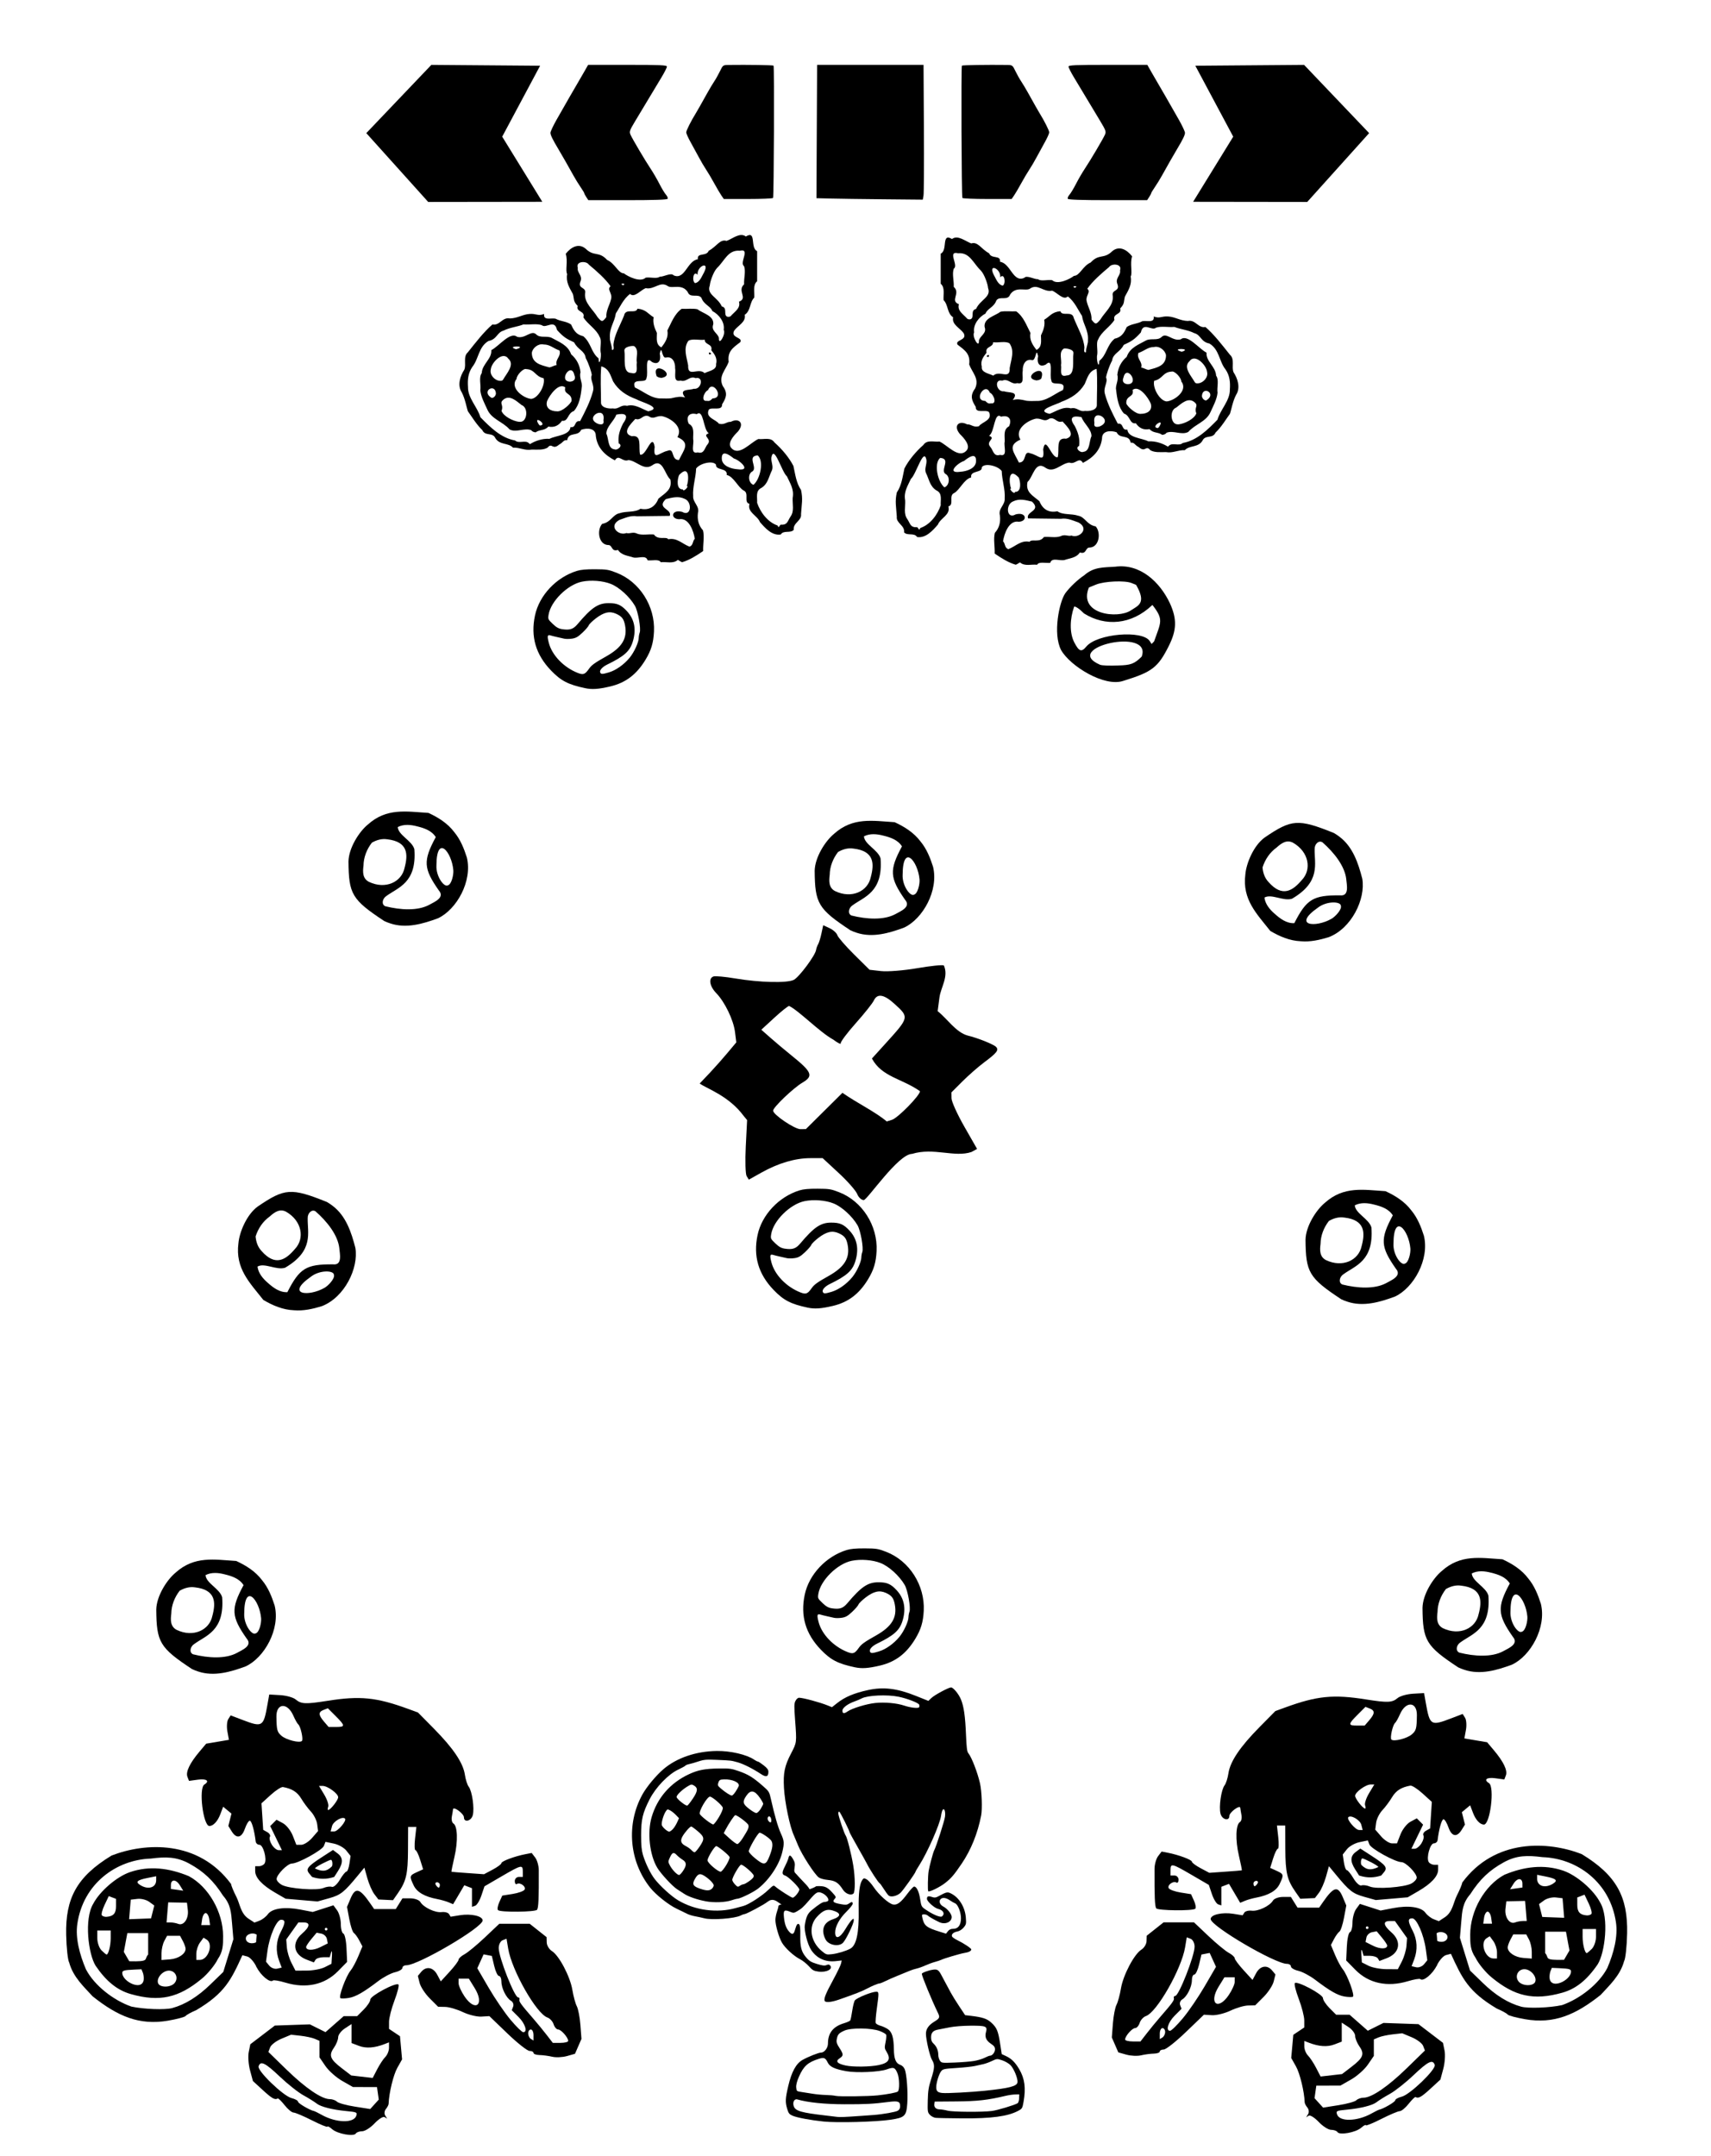 <?xml version="1.0" encoding="UTF-8" standalone="no"?>
<svg
   id="svg5"
   width="652.418"
   height="821.716"
   version="1.1"
   viewBox="0 0 172.619 217.412"
   sodipodi:docname="artennis_0.svg"
   inkscape:version="1.1 (c68e22c387, 2021-05-23)"
   xmlns:inkscape="http://www.inkscape.org/namespaces/inkscape"
   xmlns:sodipodi="http://sodipodi.sourceforge.net/DTD/sodipodi-0.dtd"
   xmlns="http://www.w3.org/2000/svg"
   xmlns:svg="http://www.w3.org/2000/svg">
  <defs
     id="defs32" />
  <sodipodi:namedview
     id="namedview30"
     pagecolor="#ffffff"
     bordercolor="#666666"
     borderopacity="1.0"
     inkscape:pageshadow="2"
     inkscape:pageopacity="0.0"
     inkscape:pagecheckerboard="0"
     showgrid="false"
     inkscape:zoom="1.299392"
     inkscape:cx="451.74973"
     inkscape:cy="200.86317"
     inkscape:window-width="3840"
     inkscape:window-height="2126"
     inkscape:window-x="-11"
     inkscape:window-y="-11"
     inkscape:window-maximized="1"
     inkscape:current-layer="svg5" />
  <path
     style="fill:#000;stroke-width:.265"
     id="ball-31"
     d="m 32.992,121.224 c -3.629,-1.459 -4.271,-1.399 -6.992,0.453 -1.106,0.801 -1.852,2.586 -1.946,3.707 -0.333,2.556 1.152,3.982 2.512,5.712 0.939,0.557 1.971,0.998 3.076,1.041 0.961,0.086 1.912,-0.131 2.824,-0.41 2.297,-0.884 3.731,-3.836 3.385,-5.886 -0.401,-1.564 -0.953,-3.231 -2.299,-4.24 -0.178,-0.138 -0.366,-0.263 -0.56,-0.377 z m 1.238,4.64 c 0.05,0.58 0.337,1.752 -0.623,1.645 -2.718,-0.018 -3.378,0.38 -4.615,2.806 -0.778,0.036 -1.42,-0.447 -1.97,-0.938 -0.496,-0.426 -0.959,-0.971 -1.043,-1.643 0.703,-0.417 1.937,0.403 2.787,0.113 2.943,-1.719 2.239,-3.543 2.277,-5.005 -0.015,-0.481 0.394,-0.916 0.783,-0.686 1.195,1.048 2.254,2.406 2.406,3.708 z m -4.475,0.095 c -0.906,1.069 -1.965,1.803 -3.367,0.205 -0.381,-0.405 -0.552,-0.908 -0.602,-1.468 0.254,-0.8 0.734,-1.522 1.423,-2.011 0.469,-0.426 1.009,-0.821 1.652,-0.484 1.619,0.927 1.895,2.71 0.894,3.758 z m 2.984,3.918 c -1.605,0.916 -3.987,0.707 -1.359,-1.132 0.881,-0.679 2.281,-0.634 2.307,-0.194 0.136,0.375 -0.572,1.116 -0.948,1.326 z" />
  <path
     style="fill:#000;stroke-width:.265"
     id="ball-23"
     d="m 134.58,84.01 c -3.629,-1.459 -4.271,-1.399 -6.992,0.453 -1.106,0.801 -1.852,2.586 -1.946,3.707 -0.333,2.556 1.152,3.982 2.512,5.712 0.939,0.557 1.971,0.998 3.076,1.041 0.961,0.086 1.912,-0.131 2.824,-0.41 2.297,-0.884 3.731,-3.836 3.385,-5.886 -0.401,-1.564 -0.953,-3.231 -2.299,-4.24 -0.178,-0.138 -0.366,-0.263 -0.56,-0.377 z m 1.238,4.64 c 0.05,0.58 0.337,1.752 -0.623,1.645 -2.718,-0.018 -3.378,0.38 -4.615,2.806 -0.778,0.036 -1.42,-0.447 -1.97,-0.938 -0.496,-0.426 -0.959,-0.971 -1.043,-1.643 0.703,-0.417 1.937,0.403 2.787,0.113 2.943,-1.719 2.239,-3.543 2.277,-5.005 -0.015,-0.481 0.394,-0.916 0.783,-0.686 1.195,1.048 2.254,2.406 2.406,3.708 z m -4.475,0.095 c -0.906,1.069 -1.965,1.803 -3.367,0.205 -0.381,-0.405 -0.552,-0.908 -0.602,-1.468 0.254,-0.8 0.734,-1.522 1.423,-2.011 0.469,-0.426 1.009,-0.821 1.652,-0.484 1.619,0.927 1.895,2.71 0.894,3.758 z m 2.984,3.918 c -1.605,0.916 -3.987,0.707 -1.359,-1.132 0.881,-0.679 2.281,-0.634 2.307,-0.194 0.136,0.375 -0.572,1.116 -0.948,1.326 z" />
  <path
     style="fill:#000;stroke-width:.265"
     id="ball-33"
     d="m 135.317,131.03 c -3.265,-2.154 -3.58,-2.716 -3.606,-6.007 0.029,-1.365 1.073,-2.994 1.941,-3.71 1.912,-1.728 3.93,-1.318 6.126,-1.185 0.992,0.455 1.942,1.053 2.606,1.938 0.618,0.742 0.98,1.647 1.27,2.556 0.58,2.392 -1.031,5.25 -2.914,6.133 -1.514,0.56 -3.199,1.055 -4.795,0.522 -0.215,-0.068 -0.425,-0.151 -0.629,-0.246 z m 4.52,-1.622 c 0.506,-0.289 1.632,-0.72 0.998,-1.449 -1.561,-2.225 -1.61,-2.994 -0.318,-5.392 -0.413,-0.66 -1.176,-0.914 -1.892,-1.087 -0.633,-0.166 -1.344,-0.237 -1.944,0.077 0.057,0.816 1.433,1.364 1.678,2.228 0.261,3.398 -1.64,3.857 -2.821,4.72 -0.404,0.261 -0.529,0.845 -0.119,1.034 1.541,0.386 3.261,0.484 4.419,-0.132 z m -2.468,-3.734 c 0.364,-1.353 0.365,-2.642 -1.747,-2.885 -0.549,-0.083 -1.06,0.063 -1.55,0.34 -0.514,0.665 -0.834,1.47 -0.845,2.315 -0.083,0.628 -0.102,1.297 0.542,1.634 1.683,0.804 3.307,0.016 3.599,-1.403 z m 4.92,0.225 c -0.16,-1.841 -1.687,-3.682 -1.704,-0.473 -0.057,1.111 0.776,2.236 1.153,2.007 0.386,-0.102 0.592,-1.105 0.551,-1.534 z" />
  <path
     style="fill:#000;stroke-width:.265"
     id="ball-43"
     d="m 147.119,168.154 c -3.265,-2.154 -3.58,-2.716 -3.606,-6.007 0.029,-1.365 1.073,-2.994 1.941,-3.71 1.912,-1.728 3.93,-1.318 6.126,-1.185 0.992,0.455 1.942,1.053 2.606,1.938 0.618,0.742 0.98,1.647 1.27,2.555 0.58,2.392 -1.031,5.25 -2.914,6.133 -1.514,0.56 -3.199,1.055 -4.795,0.522 -0.215,-0.068 -0.425,-0.151 -0.629,-0.246 z m 4.52,-1.622 c 0.506,-0.289 1.632,-0.72 0.998,-1.449 -1.561,-2.225 -1.61,-2.994 -0.318,-5.392 -0.413,-0.66 -1.176,-0.914 -1.892,-1.087 -0.633,-0.166 -1.344,-0.237 -1.944,0.077 0.057,0.816 1.433,1.364 1.678,2.228 0.261,3.398 -1.64,3.857 -2.821,4.72 -0.404,0.261 -0.529,0.845 -0.119,1.034 1.541,0.386 3.261,0.484 4.419,-0.132 z m -2.468,-3.734 c 0.364,-1.353 0.365,-2.642 -1.747,-2.885 -0.549,-0.083 -1.06,0.063 -1.55,0.34 -0.514,0.665 -0.834,1.47 -0.845,2.315 -0.083,0.628 -0.102,1.297 0.542,1.634 1.683,0.804 3.307,0.016 3.599,-1.403 z m 4.92,0.225 c -0.16,-1.841 -1.687,-3.682 -1.704,-0.473 -0.057,1.111 0.776,2.236 1.153,2.007 0.386,-0.102 0.592,-1.105 0.551,-1.534 z" />
  <path
     style="fill:#000;stroke-width:.265"
     id="ball-41"
     d="m 19.371,168.324 c -3.265,-2.154 -3.58,-2.716 -3.606,-6.007 0.029,-1.365 1.073,-2.994 1.941,-3.71 1.912,-1.728 3.93,-1.318 6.126,-1.185 0.992,0.455 1.942,1.053 2.606,1.938 0.618,0.742 0.98,1.647 1.27,2.556 0.58,2.392 -1.031,5.25 -2.914,6.133 -1.514,0.56 -3.199,1.055 -4.795,0.522 -0.215,-0.068 -0.425,-0.151 -0.629,-0.246 z m 4.52,-1.622 c 0.506,-0.289 1.632,-0.72 0.998,-1.449 -1.561,-2.225 -1.61,-2.994 -0.318,-5.392 -0.413,-0.66 -1.176,-0.914 -1.892,-1.087 -0.633,-0.166 -1.344,-0.237 -1.944,0.077 0.057,0.816 1.433,1.364 1.678,2.228 0.261,3.398 -1.64,3.857 -2.821,4.72 -0.404,0.261 -0.529,0.845 -0.119,1.034 1.541,0.386 3.261,0.484 4.419,-0.132 z m -2.468,-3.734 c 0.364,-1.353 0.365,-2.642 -1.747,-2.885 -0.549,-0.083 -1.06,0.063 -1.55,0.34 -0.514,0.665 -0.834,1.47 -0.845,2.315 -0.083,0.628 -0.102,1.297 0.542,1.634 1.683,0.804 3.307,0.016 3.599,-1.403 z m 4.92,0.225 c -0.16,-1.841 -1.687,-3.682 -1.704,-0.473 -0.057,1.111 0.776,2.236 1.153,2.007 0.386,-0.102 0.592,-1.105 0.551,-1.534 z" />
  <path
     style="fill:#000;stroke-width:.265"
     id="ball-21"
     d="m 38.763,92.883 c -3.265,-2.154 -3.58,-2.716 -3.606,-6.007 0.029,-1.365 1.073,-2.994 1.941,-3.71 1.912,-1.728 3.93,-1.318 6.126,-1.185 0.992,0.455 1.942,1.053 2.606,1.938 0.618,0.742 0.98,1.647 1.27,2.556 0.58,2.392 -1.031,5.25 -2.914,6.133 -1.514,0.56 -3.199,1.055 -4.795,0.522 -0.215,-0.068 -0.425,-0.151 -0.629,-0.246 z m 4.52,-1.622 c 0.506,-0.289 1.632,-0.72 0.998,-1.449 -1.561,-2.225 -1.61,-2.994 -0.318,-5.392 -0.413,-0.66 -1.176,-0.914 -1.892,-1.087 -0.633,-0.166 -1.344,-0.237 -1.944,0.077 0.057,0.816 1.433,1.364 1.678,2.228 0.261,3.398 -1.64,3.857 -2.821,4.72 -0.404,0.261 -0.529,0.845 -0.119,1.034 1.541,0.386 3.261,0.484 4.419,-0.132 z m -2.468,-3.734 c 0.364,-1.353 0.365,-2.642 -1.747,-2.885 -0.549,-0.083 -1.06,0.063 -1.55,0.34 -0.514,0.665 -0.834,1.47 -0.845,2.315 -0.083,0.628 -0.102,1.297 0.542,1.634 1.683,0.804 3.307,0.016 3.599,-1.403 z m 4.92,0.225 c -0.16,-1.841 -1.687,-3.682 -1.704,-0.473 -0.057,1.111 0.776,2.236 1.153,2.007 0.386,-0.102 0.592,-1.105 0.551,-1.534 z" />
  <path
     style="fill:#000;stroke-width:.27"
     id="amy-1"
     d="m 35.899,215.16 c 0.076,-0.124 0.365,-0.225 0.64,-0.225 0.276,0 0.838,-0.357 1.251,-0.794 0.412,-0.437 0.866,-0.722 1.01,-0.633 l 0.26,0.161 -0.2,-0.324 c -0.11,-0.178 -0.078,-0.47 0.07,-0.649 0.149,-0.179 0.273,-0.418 0.277,-0.531 0.035,-1.072 0.481,-2.92 0.873,-3.617 l 0.484,-0.861 -0.105,-1.168 -0.105,-1.168 -0.553,-0.37 -0.553,-0.37 1.3e-4,-0.71 c 7e-5,-0.39 0.248,-1.362 0.552,-2.16 0.303,-0.798 0.483,-1.519 0.399,-1.603 -0.247,-0.247 -2.832,1.132 -2.837,1.513 -0.002,0.192 -0.302,0.648 -0.667,1.012 l -0.663,0.663 h -0.678 -0.678 l -0.919,0.807 -0.919,0.807 -0.789,-0.393 -0.789,-0.393 -1.767,0.061 -1.767,0.061 -1.236,0.943 -1.236,0.943 -0.159,0.779 c -0.087,0.428 -0.029,1.262 0.131,1.853 l 0.289,1.074 0.994,0.913 c 0.924,0.848 1.228,1.019 1.509,0.848 0.061,-0.037 0.373,0.267 0.695,0.675 0.321,0.408 0.727,0.744 0.902,0.746 0.175,0.002 1.016,0.358 1.87,0.791 0.854,0.433 1.552,0.716 1.552,0.63 0,-0.087 0.213,0.029 0.472,0.256 0.54,0.473 2.182,0.772 2.39,0.435 z m -3.432,-1.873 c -0.355,-0.197 -0.706,-0.371 -0.78,-0.386 -0.444,-0.095 -1.62,-0.784 -1.62,-0.949 0,-0.109 -0.296,-0.272 -0.658,-0.362 -0.83,-0.208 -3.473,-2.756 -3.323,-3.204 0.197,-0.59 0.664,-0.364 2.136,1.033 0.792,0.752 1.865,1.601 2.385,1.887 0.52,0.286 1.129,0.666 1.355,0.845 0.398,0.316 1.588,0.616 2.965,0.747 1.071,0.102 1.131,0.13 1.015,0.479 -0.254,0.762 -2.021,0.717 -3.475,-0.088 z m 1.528,-1.336 c -0.141,-0.141 -0.468,-0.256 -0.727,-0.256 -0.814,0 -2.46,-1.123 -4.359,-2.973 l -1.833,-1.786 0.179,-0.465 c 0.098,-0.256 0.613,-0.647 1.145,-0.869 l 0.966,-0.404 0.959,0.107 c 0.527,0.059 1.171,0.197 1.431,0.308 l 0.472,0.201 v 0.832 0.832 l 0.603,0.88 c 0.332,0.484 1.091,1.158 1.687,1.498 l 1.085,0.618 1.215,0.004 1.215,0.004 0.089,0.63 0.089,0.63 -0.431,0.476 -0.431,0.476 -1.548,-0.243 c -0.851,-0.133 -1.664,-0.358 -1.805,-0.498 z m 0.493,-3.368 c -1.191,-0.909 -1.341,-1.294 -0.801,-2.065 0.236,-0.337 0.429,-0.815 0.429,-1.061 0,-0.247 0.304,-0.648 0.675,-0.891 l 0.675,-0.442 v 0.958 0.958 l 0.742,0.283 c 0.714,0.272 1.565,0.215 2.565,-0.171 l 0.472,-0.183 v 0.55 c 0,0.302 -0.166,0.716 -0.37,0.92 -0.203,0.203 -0.574,0.764 -0.822,1.245 l -0.453,0.875 -1.081,-0.124 -1.081,-0.124 z m 22.711,-1.23 0.81,-0.23 0.327,-0.751 0.327,-0.751 -0.107,-1.404 c -0.059,-0.772 -0.222,-1.622 -0.363,-1.89 -0.141,-0.267 -0.342,-1.008 -0.448,-1.646 -0.224,-1.353 -1.336,-3.464 -2.064,-3.919 -0.279,-0.174 -0.513,-0.56 -0.521,-0.859 l -0.015,-0.543 -0.852,-0.675 -0.852,-0.675 h -1.533 -1.533 l -1.454,1.376 c -0.8,0.757 -1.725,1.52 -2.055,1.697 -0.33,0.177 -0.6,0.423 -0.6,0.548 0,0.125 -0.404,0.668 -0.898,1.207 l -0.898,0.981 -0.362,-0.677 c -0.406,-0.759 -1.116,-0.88 -1.618,-0.275 l -0.333,0.401 0.179,0.713 c 0.099,0.392 0.558,1.092 1.022,1.556 l 0.843,0.843 0.718,0.015 c 0.395,0.008 1.194,0.243 1.776,0.52 0.582,0.278 1.422,0.483 1.867,0.457 l 0.81,-0.048 1.826,1.755 c 1.004,0.965 2.007,1.755 2.227,1.755 0.221,0 0.401,0.091 0.401,0.202 0,0.111 0.273,0.207 0.607,0.213 0.334,0.006 0.911,0.083 1.282,0.171 0.371,0.088 1.039,0.058 1.485,-0.069 z m -2.062,-2.151 c -0.351,-0.453 -0.942,-1.172 -1.313,-1.599 -1.286,-1.479 -1.485,-1.753 -1.417,-1.96 0.037,-0.114 -0.024,-0.208 -0.137,-0.208 -0.365,0 -1.956,-4.048 -1.956,-4.976 0,-0.35 0.178,-0.704 0.395,-0.788 l 0.395,-0.152 0.166,1 c 0.365,2.202 2.851,6.564 3.957,6.944 0.252,0.087 0.534,0.395 0.626,0.684 0.092,0.289 0.297,0.526 0.456,0.526 0.3,0 1,0.791 1.015,1.147 0.005,0.111 -0.342,0.202 -0.771,0.202 h -0.78 z m -1.853,-0.138 c 0,-0.214 0.121,-0.389 0.27,-0.389 0.148,0 0.27,0.25 0.27,0.556 v 0.556 l -0.27,-0.167 c -0.148,-0.092 -0.27,-0.342 -0.27,-0.556 z m -1.78,-1.374 c -0.58,-0.69 -1.572,-2.142 -2.203,-3.225 l -1.148,-1.97 0.319,-0.7 0.319,-0.7 0.415,0.08 0.415,0.08 0.239,1.011 c 0.131,0.556 0.348,1.011 0.482,1.011 0.134,0 0.243,0.251 0.243,0.558 0,0.679 0.491,1.662 0.973,1.947 0.195,0.115 0.291,0.375 0.213,0.578 l -0.141,0.368 0.692,0.692 c 0.67,0.67 0.931,1.527 0.465,1.527 -0.125,0 -0.702,-0.565 -1.282,-1.255 z M 46.873,201.35 c -0.334,-0.491 -0.607,-1.097 -0.607,-1.348 v -0.456 h 0.518 0.518 l 0.588,0.952 c 1.03,1.667 0.08,2.463 -1.017,0.852 z m -20.998,-2.996 c 0.406,0.855 1.381,1.663 1.664,1.379 0.069,-0.069 0.636,0.027 1.259,0.214 2.079,0.623 3.953,0.216 5.297,-1.151 l 0.924,-0.94 -0.062,-1.383 c -0.034,-0.761 -0.176,-1.423 -0.317,-1.473 -0.14,-0.05 -0.255,-0.482 -0.255,-0.961 0,-0.479 -0.168,-1.1 -0.373,-1.381 l -0.373,-0.51 -1.044,0.336 -1.044,0.336 -1.247,-0.241 c -1.576,-0.305 -2.857,-0.122 -3.282,0.468 -0.182,0.252 -0.56,0.544 -0.841,0.649 -0.569,1.791 -0.299,4.479 -0.307,4.656 z m 3.53,-0.403 c -0.223,-0.431 -0.433,-1.138 -0.466,-1.57 l -0.06,-0.786 0.612,-0.859 0.612,-0.859 h 0.522 c 0.713,0 0.654,0.428 -0.153,1.13 -1.075,0.935 -0.864,2.115 0.468,2.622 l 0.727,0.277 0.16,-0.26 c 0.088,-0.143 0.448,-0.26 0.8,-0.26 h 0.639 l 0.136,-0.472 c 0.075,-0.26 0.114,-0.111 0.087,0.331 l -0.049,0.804 -0.675,0.34 c -0.371,0.187 -1.188,0.342 -1.815,0.344 l -1.14,0.004 -0.406,-0.784 z m -2.419,-1.219 c 0.203,-1.486 0.92,-3.126 1.367,-3.126 0.469,0 0.459,0.295 -0.039,1.252 -0.464,0.89 -0.518,1.93 -0.15,2.898 l 0.257,0.675 -0.459,0.107 c -0.253,0.059 -0.609,-0.076 -0.793,-0.299 l -0.333,-0.405 0.15,-1.101 z m 3.9,-0.388 c 0.005,-0.096 0.245,-0.456 0.533,-0.802 l 0.524,-0.629 0.476,0.092 c 0.262,0.051 0.515,0.293 0.563,0.539 l 0.086,0.447 -0.758,0.379 c -0.722,0.36 -1.443,0.347 -1.424,-0.026 z m 1.881,-1.793 c 0,-0.074 0.061,-0.135 0.135,-0.135 0.074,0 0.135,0.061 0.135,0.135 0,0.074 -0.061,0.135 -0.135,0.135 -0.074,0 -0.135,-0.061 -0.135,-0.135 z m 2.41,6.941 c 0.703,-0.114 1.487,-0.561 2.99,-1.704 0.52,-0.395 1.279,-0.796 1.687,-0.89 0.408,-0.095 0.742,-0.291 0.742,-0.437 0,-0.146 0.179,-0.265 0.397,-0.265 1.202,0 7.692,-3.808 7.699,-4.517 0.004,-0.446 -1.161,-0.713 -2.301,-0.528 l -0.925,0.15 -0.166,-0.268 c -0.091,-0.147 -0.427,-0.237 -0.747,-0.198 -0.66,0.079 -1.824,-0.475 -2.147,-1.022 -0.119,-0.201 -0.573,-0.366 -1.01,-0.366 h -0.794 l -0.337,0.54 -0.337,0.54 h -1.09 -1.09 l -0.397,-0.573 c -1.077,-1.554 -1.496,-1.655 -1.99,-0.48 l -0.352,0.837 0.232,1.24 c 0.127,0.682 0.334,1.308 0.46,1.39 0.125,0.082 0.37,0.42 0.544,0.751 l 0.317,0.601 -0.421,1.009 c -0.232,0.555 -0.577,1.195 -0.767,1.424 -0.47,0.563 -1.252,2.685 -1.028,2.789 0.099,0.046 0.475,0.035 0.835,-0.023 z m 19.012,-8.9 c 0.14,-0.226 0.179,-1.165 0.167,-3.981 -0.002,-0.445 -0.164,-1.019 -0.359,-1.275 l -0.356,-0.465 -0.623,0.12 c -1.085,0.209 -2.433,0.71 -2.433,0.905 0,0.103 -0.395,0.397 -0.877,0.653 l -0.877,0.466 -1.62,-0.114 c -0.891,-0.062 -1.639,-0.123 -1.663,-0.134 -0.024,-0.011 0.112,-0.689 0.302,-1.506 0.365,-1.569 0.315,-3.103 -0.11,-3.366 -0.14,-0.086 -0.21,-0.397 -0.155,-0.69 0.055,-0.293 0.109,-0.625 0.12,-0.738 0.034,-0.341 1.101,0.444 1.101,0.81 0,0.563 0.736,0.382 0.893,-0.22 0.181,-0.691 -0.069,-2.432 -0.412,-2.869 -0.14,-0.178 -0.314,-0.725 -0.387,-1.215 -0.177,-1.187 -1.17,-2.662 -3.124,-4.64 l -1.61,-1.63 -0.988,-0.361 c -3.211,-1.172 -4.854,-1.336 -8.142,-0.815 -2.202,0.349 -2.651,0.33 -3.202,-0.134 -0.243,-0.205 -0.944,-0.402 -1.556,-0.438 l -1.114,-0.065 -0.183,1.031 c -0.397,2.235 -0.503,2.299 -2.531,1.525 l -1.18,-0.451 -0.242,0.383 c -0.133,0.211 -0.172,0.765 -0.087,1.233 l 0.155,0.85 -1.148,0.194 -1.148,0.194 -0.694,0.825 c -0.964,1.146 -1.383,2.026 -1.197,2.513 l 0.159,0.414 0.909,-0.123 c 0.871,-0.117 1.208,0.142 0.639,0.493 -0.593,0.366 -0.12,4.197 0.516,4.181 0.395,-0.01 0.824,-0.473 1.092,-1.178 l 0.291,-0.766 0.418,0.347 0.418,0.347 -0.157,0.624 -0.157,0.624 0.339,0.543 c 0.484,0.775 1.003,0.671 1.33,-0.267 0.155,-0.445 0.378,-0.81 0.495,-0.81 0.184,0 0.459,0.971 0.594,2.092 0.022,0.186 0.193,0.337 0.379,0.337 0.381,0 0.784,1.457 0.52,1.883 -0.094,0.152 -0.346,0.277 -0.56,0.277 h -0.389 v 0.499 c 0,0.655 0.697,1.406 2.008,2.166 l 1.063,0.616 1.61,0.138 1.61,0.138 1.182,-0.331 c 1.149,-0.322 1.49,-0.592 2.879,-2.277 l 0.664,-0.805 0.302,1.075 c 0.166,0.591 0.484,1.314 0.708,1.607 l 0.406,0.531 0.737,0.036 0.737,0.036 0.489,-0.702 c 0.843,-1.212 1.01,-1.922 1.022,-4.338 l 0.011,-2.348 h 0.417 0.417 l -0.132,1.17 c -0.072,0.643 -0.055,1.17 0.039,1.17 0.094,0 0.307,0.435 0.473,0.966 l 0.302,0.966 -0.641,0.292 c -0.739,0.337 -0.754,0.4 -0.317,1.325 0.324,0.688 1.109,1.145 2.376,1.384 0.371,0.07 0.885,0.216 1.141,0.324 l 0.466,0.196 0.564,-0.956 0.564,-0.956 0.387,0.149 0.387,0.149 v 0.939 0.939 l 0.319,-0.106 c 0.175,-0.058 0.459,-0.524 0.631,-1.034 l 0.312,-0.928 1.731,-1.008 c 2.011,-1.171 2.136,-1.199 2.136,-0.479 v 0.54 h -0.405 c -0.223,0 -0.405,0.189 -0.405,0.421 0,0.232 0.097,0.361 0.215,0.288 0.325,-0.201 0.958,0.272 0.77,0.576 -0.09,0.146 -0.632,0.34 -1.204,0.431 l -1.041,0.166 -0.297,0.652 c -0.163,0.359 -0.224,0.725 -0.135,0.814 0.236,0.236 3.797,0.198 3.946,-0.042 z m -25.754,-2.502 c -0.29,-0.155 -0.528,-0.422 -0.528,-0.593 0,-0.442 1.104,-1.56 1.541,-1.56 0.619,0 3.065,-1.347 3.231,-1.78 l 0.157,-0.408 0.843,0.176 c 0.464,0.097 1.033,0.416 1.266,0.711 l 0.423,0.535 -0.116,0.788 c -0.064,0.434 -0.197,0.788 -0.297,0.788 -0.1,0 -0.401,0.373 -0.671,0.829 -0.269,0.456 -0.63,0.776 -0.801,0.712 -0.171,-0.064 -0.554,-0.013 -0.851,0.114 -0.664,0.283 -3.477,0.074 -4.197,-0.311 z m 5.672,-1.411 c 0.524,-0.816 0.509,-1.347 -0.049,-1.764 l -0.464,-0.347 -1.156,0.749 c -1.412,0.915 -1.612,1.177 -1.242,1.623 l 0.288,0.347 c 0.688,0.229 1.423,0.269 2.234,0 z m -2.33,-0.247 c 0,-0.148 1.449,-0.869 1.607,-0.869 0.157,0 0.192,0.512 0.1,0.661 -0.548,0.553 -1.016,0.53 -1.707,0.209 z m 12.194,1.665 c -0.092,-0.148 -0.038,-0.27 0.119,-0.27 0.157,0 0.286,0.121 0.286,0.27 0,0.148 -0.054,0.27 -0.119,0.27 -0.066,0 -0.194,-0.121 -0.286,-0.27 z m -16.548,-4.061 c -0.189,-0.303 -0.277,-0.66 -0.194,-0.793 0.082,-0.133 -0.036,-0.346 -0.263,-0.473 l -0.412,-0.231 -0.087,-1.338 -0.087,-1.338 0.934,-0.848 c 0.514,-0.467 1.07,-0.824 1.236,-0.793 0.913,0.166 1.447,0.504 1.843,1.169 0.243,0.409 0.684,0.999 0.979,1.313 0.295,0.314 0.577,0.881 0.627,1.262 l 0.091,0.692 -0.605,0.695 c -0.333,0.382 -0.826,0.695 -1.096,0.695 h -0.491 l -0.361,-0.921 c -0.199,-0.507 -0.649,-1.075 -1.001,-1.263 l -0.639,-0.342 -0.318,0.318 -0.318,0.318 0.59,1.215 0.59,1.215 h -0.337 c -0.185,0 -0.491,-0.248 -0.681,-0.551 z m 6.073,-1.87 c 0.127,-0.484 1.05,-1.02 1.31,-0.76 0.2,0.2 -0.716,1.291 -1.084,1.291 h -0.364 z m -0.381,-1.966 c 0.068,-0.186 -0.114,-0.732 -0.404,-1.215 l -0.528,-0.877 h 0.367 c 0.505,0 1.567,0.774 1.567,1.141 0,0.294 -0.779,1.288 -1.009,1.288 -0.064,0 -0.06,-0.152 0.008,-0.337 z m -4.717,-7.147 c -0.441,-0.383 -0.492,-0.577 -0.51,-1.937 -0.018,-1.375 1.114,-1.443 1.703,-0.102 0.181,0.413 0.405,0.811 0.496,0.885 0.24,0.195 0.534,1.515 0.373,1.676 -0.234,0.234 -1.587,-0.108 -2.062,-0.521 z m 4.293,-1.428 c -0.577,-0.674 -0.587,-0.972 -0.039,-1.183 l 0.426,-0.164 0.789,0.789 c 0.976,0.976 0.981,1.1 0.039,1.1 h -0.75 z" />
  <path
     style="fill:#000;stroke-width:.265"
     id="ball-22"
     d="m 85.797,93.819 c -3.265,-2.154 -3.58,-2.716 -3.606,-6.007 0.029,-1.365 1.073,-2.994 1.941,-3.71 1.912,-1.728 3.93,-1.318 6.126,-1.185 0.992,0.455 1.942,1.053 2.606,1.938 0.618,0.742 0.98,1.647 1.27,2.556 0.58,2.392 -1.031,5.25 -2.914,6.133 -1.514,0.56 -3.199,1.055 -4.795,0.522 -0.215,-0.068 -0.425,-0.151 -0.629,-0.246 z m 4.52,-1.622 c 0.506,-0.289 1.632,-0.72 0.998,-1.449 -1.561,-2.225 -1.61,-2.994 -0.318,-5.392 -0.413,-0.66 -1.176,-0.914 -1.892,-1.087 -0.633,-0.166 -1.344,-0.237 -1.944,0.077 0.057,0.816 1.433,1.364 1.678,2.228 0.261,3.398 -1.64,3.857 -2.821,4.72 -0.404,0.261 -0.529,0.845 -0.119,1.034 1.541,0.386 3.261,0.484 4.419,-0.132 z m -2.468,-3.734 c 0.364,-1.353 0.365,-2.642 -1.747,-2.885 -0.549,-0.083 -1.06,0.063 -1.55,0.34 -0.514,0.665 -0.834,1.47 -0.845,2.315 -0.083,0.628 -0.102,1.297 0.542,1.634 1.683,0.804 3.307,0.016 3.599,-1.403 z m 4.92,0.225 c -0.16,-1.841 -1.687,-3.682 -1.704,-0.473 -0.057,1.111 0.776,2.236 1.153,2.007 0.386,-0.102 0.592,-1.105 0.551,-1.534 z" />
  <path
     style="fill:#000;stroke-width:.106"
     id="ball-32"
     d="m 81.479,131.872 c -1.706,-0.365 -2.424,-0.737 -3.425,-1.776 -1.545,-1.604 -2.076,-3.416 -1.624,-5.548 0.43,-2.03 2.137,-3.849 4.222,-4.498 0.398,-0.124 0.936,-0.173 1.838,-0.168 1.176,0.006 1.345,0.034 2.162,0.35 2.339,0.907 3.912,3.376 3.784,5.937 -0.058,1.154 -0.282,1.894 -0.86,2.847 -0.903,1.488 -2.007,2.321 -3.561,2.686 -1.18,0.277 -1.83,0.321 -2.534,0.17 z m 0.405,-1.959 c 0.262,-0.37 0.575,-0.596 1.724,-1.24 1.605,-0.901 2.16,-1.813 1.909,-3.136 -0.125,-0.657 -0.319,-0.906 -0.915,-1.173 -0.639,-0.286 -1.226,-0.148 -2.04,0.478 -0.354,0.272 -0.672,0.585 -0.707,0.695 -0.035,0.11 -0.318,0.44 -0.629,0.734 -0.454,0.429 -0.664,0.55 -1.061,0.609 -0.272,0.041 -0.626,0.042 -0.786,0.003 -0.16,-0.039 -0.483,-0.112 -0.717,-0.162 -0.234,-0.05 -0.527,-0.124 -0.652,-0.163 -0.33,-0.104 -0.367,0.046 -0.183,0.752 0.325,1.245 1.499,2.466 2.907,3.022 0.569,0.225 0.739,0.163 1.15,-0.419 z m 2.038,0.357 c 0.684,-0.203 1.504,-0.788 2.066,-1.475 0.454,-0.554 0.906,-1.543 0.91,-1.99 0.001,-0.157 0.045,-0.397 0.097,-0.534 0.147,-0.386 -0.172,-2.175 -0.482,-2.704 -0.539,-0.92 -1.589,-1.874 -2.43,-2.207 -0.809,-0.321 -2.01,-0.413 -2.923,-0.224 -1.451,0.301 -3.141,1.977 -3.357,3.329 -0.07,0.44 -0.055,0.473 0.414,0.923 0.377,0.361 0.597,0.483 0.975,0.54 0.754,0.113 1.105,-0.004 1.533,-0.511 1.399,-1.659 2.064,-2.111 3.113,-2.117 0.887,-0.005 1.285,0.169 1.881,0.821 0.751,0.822 0.945,1.824 0.586,3.031 -0.294,0.99 -0.858,1.499 -2.594,2.343 -0.478,0.233 -0.786,0.573 -0.706,0.782 0.079,0.205 0.211,0.205 0.917,-0.005 z" />
  <path
     style="fill:#000;stroke-width:.106"
     id="ball-42"
     d="m 86.237,168.143 c -1.706,-0.365 -2.424,-0.737 -3.425,-1.776 -1.545,-1.604 -2.076,-3.416 -1.624,-5.548 0.43,-2.03 2.137,-3.849 4.222,-4.498 0.398,-0.124 0.936,-0.173 1.838,-0.168 1.176,0.006 1.345,0.034 2.162,0.35 2.339,0.907 3.912,3.376 3.784,5.937 -0.058,1.154 -0.282,1.894 -0.86,2.847 -0.903,1.488 -2.007,2.321 -3.561,2.686 -1.18,0.277 -1.83,0.321 -2.534,0.17 z m 0.405,-1.959 c 0.262,-0.37 0.575,-0.596 1.724,-1.24 1.605,-0.901 2.16,-1.813 1.909,-3.136 -0.125,-0.657 -0.319,-0.906 -0.915,-1.173 -0.639,-0.286 -1.226,-0.148 -2.04,0.478 -0.354,0.272 -0.672,0.585 -0.707,0.695 -0.035,0.11 -0.318,0.44 -0.629,0.734 -0.454,0.429 -0.664,0.55 -1.061,0.609 -0.272,0.041 -0.626,0.042 -0.786,0.003 -0.16,-0.039 -0.483,-0.112 -0.717,-0.162 -0.234,-0.05 -0.527,-0.124 -0.652,-0.163 -0.33,-0.104 -0.367,0.046 -0.183,0.752 0.325,1.245 1.499,2.466 2.907,3.022 0.569,0.225 0.739,0.163 1.15,-0.419 z m 2.038,0.357 c 0.684,-0.203 1.504,-0.788 2.066,-1.475 0.454,-0.554 0.906,-1.543 0.91,-1.99 0.001,-0.157 0.045,-0.397 0.097,-0.534 0.147,-0.386 -0.172,-2.175 -0.482,-2.704 -0.539,-0.92 -1.589,-1.874 -2.43,-2.207 -0.809,-0.321 -2.01,-0.413 -2.923,-0.224 -1.451,0.301 -3.141,1.977 -3.357,3.329 -0.07,0.44 -0.055,0.473 0.414,0.923 0.377,0.361 0.597,0.483 0.975,0.54 0.754,0.113 1.105,-0.004 1.533,-0.511 1.399,-1.659 2.064,-2.111 3.113,-2.117 0.887,-0.005 1.285,0.169 1.881,0.821 0.751,0.822 0.945,1.824 0.586,3.031 -0.294,0.99 -0.858,1.499 -2.594,2.343 -0.478,0.233 -0.786,0.573 -0.706,0.782 0.079,0.205 0.211,0.205 0.917,-0.005 z" />
  <path
     style="fill:#000;stroke-width:.106"
     id="ball-11"
     d="m 59.021,69.399 c -1.706,-0.365 -2.424,-0.737 -3.425,-1.776 -1.545,-1.604 -2.076,-3.416 -1.624,-5.548 0.43,-2.03 2.137,-3.849 4.222,-4.498 0.398,-0.124 0.936,-0.173 1.838,-0.168 1.176,0.006 1.345,0.034 2.162,0.35 2.339,0.907 3.912,3.376 3.784,5.937 -0.058,1.154 -0.282,1.894 -0.86,2.847 -0.903,1.488 -2.007,2.321 -3.561,2.686 -1.18,0.277 -1.83,0.321 -2.534,0.17 z m 0.405,-1.959 c 0.262,-0.37 0.575,-0.596 1.724,-1.24 1.605,-0.901 2.16,-1.813 1.909,-3.136 -0.125,-0.657 -0.319,-0.906 -0.915,-1.173 -0.639,-0.286 -1.226,-0.148 -2.04,0.478 -0.354,0.272 -0.672,0.585 -0.707,0.695 -0.035,0.11 -0.318,0.44 -0.629,0.734 -0.454,0.429 -0.664,0.55 -1.061,0.609 -0.272,0.041 -0.626,0.042 -0.786,0.003 -0.16,-0.039 -0.483,-0.112 -0.717,-0.162 -0.234,-0.05 -0.527,-0.124 -0.652,-0.163 -0.33,-0.104 -0.367,0.046 -0.183,0.752 0.325,1.245 1.499,2.466 2.907,3.022 0.569,0.225 0.739,0.163 1.15,-0.419 z m 2.038,0.357 c 0.684,-0.203 1.504,-0.788 2.066,-1.475 0.454,-0.554 0.906,-1.543 0.91,-1.99 10e-4,-0.157 0.045,-0.397 0.097,-0.534 0.147,-0.386 -0.172,-2.175 -0.482,-2.704 -0.539,-0.92 -1.589,-1.874 -2.43,-2.207 -0.809,-0.321 -2.01,-0.413 -2.923,-0.224 -1.451,0.301 -3.141,1.977 -3.357,3.329 -0.07,0.44 -0.055,0.473 0.414,0.923 0.377,0.361 0.597,0.483 0.975,0.54 0.754,0.113 1.105,-0.004 1.533,-0.511 1.399,-1.659 2.064,-2.111 3.113,-2.117 0.887,-0.005 1.285,0.169 1.881,0.821 0.751,0.822 0.945,1.824 0.586,3.031 -0.294,0.99 -0.858,1.499 -2.594,2.343 -0.478,0.233 -0.786,0.573 -0.706,0.782 0.079,0.205 0.211,0.205 0.917,-0.005 z" />
  <path
     style="fill:#000;stroke-width:.104"
     id="amy-2"
     d="m 83.115,213.957 c -1.295,-0.131 -2.701,-0.393 -3.149,-0.586 -0.334,-0.144 -0.415,-0.246 -0.546,-0.687 -0.211,-0.709 -0.195,-1.027 0.111,-2.336 0.329,-1.405 0.79,-2.245 1.429,-2.604 0.583,-0.327 1.626,-0.742 1.867,-0.742 0.343,0 0.704,-0.468 0.704,-0.913 0,-1.069 0.521,-1.722 1.639,-2.054 0.295,-0.088 0.57,-0.213 0.61,-0.278 0.04,-0.065 0.131,-0.51 0.202,-0.988 0.071,-0.478 0.191,-0.945 0.268,-1.038 0.221,-0.266 1.701,-0.864 2.145,-0.866 0.289,-0.002 0.291,0.063 0.062,1.726 -0.096,0.693 -0.145,1.334 -0.11,1.425 0.035,0.091 0.246,0.215 0.469,0.275 0.223,0.06 0.565,0.217 0.76,0.348 0.42,0.283 0.588,0.847 0.604,2.028 0.013,0.961 0.194,1.414 0.627,1.565 0.218,0.076 0.375,0.23 0.473,0.463 0.195,0.466 0.33,2.301 0.253,3.431 -0.087,1.274 -0.252,1.435 -1.693,1.648 -1.465,0.217 -5.343,0.323 -6.724,0.183 z m 3.693,-0.566 c 0.515,-0.037 1.112,-0.08 1.326,-0.096 0.933,-0.07 2.23,-0.299 2.445,-0.432 0.154,-0.095 0.234,-0.245 0.234,-0.441 0,-0.495 -0.192,-0.567 -1.168,-0.443 -1.566,0.2 -2.296,0.239 -4.449,0.234 -1.992,-0.004 -3.683,-0.177 -4.757,-0.487 -0.311,-0.09 -0.506,0.303 -0.351,0.71 0.174,0.457 0.778,0.629 3.183,0.907 0.515,0.059 1.053,0.124 1.196,0.144 0.269,0.036 0.734,0.017 2.341,-0.097 z m 1.717,-2.072 c 0.97,-0.102 1.918,-0.282 2.055,-0.39 0.185,-0.146 0.165,-1.352 -0.029,-1.823 -0.252,-0.611 -0.388,-0.664 -1.071,-0.416 -0.75,0.272 -3.041,0.378 -4.094,0.189 -1.172,-0.21 -1.67,-0.442 -1.882,-0.88 -0.227,-0.468 -0.372,-0.53 -0.877,-0.373 -1.115,0.346 -1.551,0.735 -2.02,1.799 -0.208,0.471 -0.301,0.835 -0.279,1.092 0.031,0.371 0.05,0.388 0.5,0.454 0.257,0.037 0.772,0.118 1.144,0.18 0.372,0.062 0.981,0.118 1.352,0.126 0.372,0.008 0.817,0.049 0.988,0.091 0.338,0.083 3.283,0.048 4.213,-0.05 z m 0.149,-3.062 c 1.005,-0.218 1.225,-0.599 0.77,-1.336 -0.208,-0.337 -0.216,-0.412 -0.103,-0.962 0.068,-0.328 0.096,-0.668 0.062,-0.755 -0.033,-0.087 -0.327,-0.257 -0.652,-0.378 -0.856,-0.318 -2.882,-0.342 -3.556,-0.042 -0.564,0.251 -0.689,0.391 -0.776,0.866 -0.055,0.303 -0.005,0.457 0.295,0.921 0.39,0.601 0.391,0.746 0.004,1 -0.462,0.303 -0.273,0.539 0.589,0.731 0.741,0.166 2.503,0.142 3.366,-0.045 z m 5.716,5.325 c -0.179,-0.021 -0.436,-0.156 -0.572,-0.301 -0.234,-0.25 -0.245,-0.325 -0.218,-1.448 0.024,-0.972 0.084,-1.356 0.338,-2.149 0.367,-1.15 0.382,-1.471 0.086,-1.954 -0.217,-0.354 -0.608,-2.045 -0.608,-2.632 -3.9e-4,-0.469 0.269,-0.861 0.829,-1.206 0.563,-0.346 0.602,-0.442 0.375,-0.906 -0.605,-1.239 -1.621,-3.7 -1.621,-3.928 0,-0.101 0.635,-0.339 1.103,-0.413 0.46,-0.073 0.596,0.015 0.886,0.57 0.079,0.152 0.266,0.503 0.416,0.78 0.15,0.277 0.389,0.721 0.531,0.986 0.143,0.265 0.524,0.879 0.847,1.364 l 0.587,0.882 0.57,0.067 c 1.174,0.138 1.627,0.285 2.049,0.667 0.572,0.516 0.71,0.837 0.906,2.097 l 0.171,1.098 0.414,0.192 c 0.561,0.26 0.939,0.632 1.348,1.328 0.559,0.951 0.684,1.902 0.434,3.31 -0.113,0.639 -0.139,0.679 -0.562,0.902 -1.041,0.548 -2.684,0.767 -5.591,0.747 -1.316,-0.009 -2.539,-0.034 -2.718,-0.054 z m 5.683,-0.693 c 0.555,-0.071 2.298,-0.596 2.588,-0.779 0.079,-0.05 0.149,-0.271 0.156,-0.493 l 0.013,-0.402 -0.416,0.01 c -0.229,0.005 -0.65,0.065 -0.936,0.133 -1.83,0.435 -2.842,0.55 -4.994,0.568 l -2.185,0.017 -0.034,0.24 c -0.047,0.334 0.157,0.54 0.541,0.545 0.179,0.003 0.539,0.061 0.8,0.13 0.513,0.135 3.486,0.156 4.467,0.031 z m -0.728,-2.037 c 2.485,-0.257 3.259,-0.457 3.308,-0.857 0.047,-0.38 -0.369,-1.39 -0.714,-1.735 -0.167,-0.167 -0.54,-0.383 -0.829,-0.479 -0.512,-0.17 -0.537,-0.168 -1.015,0.059 -0.27,0.129 -0.654,0.271 -0.854,0.317 -0.2,0.046 -0.598,0.134 -0.884,0.197 -0.286,0.063 -1.126,0.153 -1.866,0.2 -1.211,0.076 -1.364,0.108 -1.534,0.317 -0.228,0.282 -0.502,1.167 -0.502,1.622 0,0.402 0.145,0.538 0.625,0.584 0.475,0.045 2.879,-0.082 4.265,-0.225 z m -1.065,-3.008 c 0.359,-0.061 0.837,-0.205 1.062,-0.32 0.226,-0.115 0.467,-0.209 0.536,-0.209 0.235,0 0.506,-0.343 0.506,-0.639 0,-0.228 -0.093,-0.356 -0.411,-0.566 -0.483,-0.319 -0.636,-0.68 -0.5,-1.175 0.161,-0.588 0.005,-0.653 -1.545,-0.646 -0.77,0.004 -1.673,0.074 -2.121,0.166 -0.429,0.088 -0.944,0.188 -1.144,0.224 -0.527,0.093 -0.728,0.31 -0.728,0.785 0,0.297 0.068,0.468 0.256,0.642 0.306,0.284 0.472,0.686 0.472,1.141 0,0.184 0.075,0.442 0.167,0.573 0.163,0.232 0.201,0.237 1.482,0.187 0.723,-0.028 1.609,-0.101 1.967,-0.162 z m -15.085,-6.069 c -0.086,-0.239 0.12,-0.743 0.861,-2.107 0.404,-0.744 0.763,-1.488 0.797,-1.654 l 0.063,-0.301 -0.614,0.066 c -1.042,0.111 -1.908,-0.286 -2.467,-1.13 -0.366,-0.554 -0.724,-1.948 -0.639,-2.494 0.133,-0.858 0.279,-1.172 0.71,-1.528 0.69,-0.569 1.072,-0.813 1.277,-0.814 0.106,-8e-4 0.255,-0.042 0.333,-0.091 0.209,-0.132 -0.146,-0.627 -0.581,-0.808 -0.445,-0.186 -0.584,-0.109 -1.289,0.715 -0.603,0.704 -0.785,0.869 -1.267,1.143 -0.281,0.16 -0.347,0.162 -0.681,0.023 -0.578,-0.241 -0.681,-0.144 -0.606,0.572 0.072,0.687 0.22,1.095 0.523,1.439 0.295,0.334 0.459,0.291 0.582,-0.156 0.159,-0.573 0.278,-0.73 0.435,-0.573 0.086,0.086 0.121,0.441 0.108,1.078 -0.025,1.183 0.103,1.673 0.588,2.243 0.312,0.367 0.51,0.487 1.1,0.667 0.538,0.164 0.777,0.192 0.95,0.113 0.161,-0.074 0.266,-0.07 0.348,0.011 0.375,0.375 -0.324,0.758 -1.173,0.642 -0.456,-0.062 -0.59,-0.139 -0.947,-0.538 -0.229,-0.256 -0.629,-0.573 -0.889,-0.706 -0.631,-0.322 -1.5,-1.115 -1.822,-1.665 -0.316,-0.539 -0.672,-1.775 -0.665,-2.312 0.003,-0.215 0.072,-0.579 0.154,-0.808 0.082,-0.229 0.151,-0.498 0.151,-0.598 0.143,-0.184 0.34,-0.14 1.723,-0.286 0.184,0 0.672,-0.599 0.672,-0.824 0.553,-0.654 0.942,-0.546 1.427,-0.874 0.831,-0.043 1.09,0.061 1.631,0.661 0.376,0.416 0.383,0.439 0.208,0.633 -0.244,0.27 -0.114,0.379 0.614,0.514 0.494,0.091 0.633,0.083 0.825,-0.052 0.298,-0.209 0.393,-0.204 0.39,0.021 -8.9e-4,0.1 -0.289,0.463 -0.639,0.806 -0.689,0.675 -1.127,1.483 -1.127,2.078 0,0.753 0.483,0.589 1.045,-0.356 0.232,-0.39 0.513,-0.792 0.625,-0.894 0.196,-0.177 0.203,-0.175 0.203,0.051 0,0.326 -0.783,1.943 -1.09,2.25 -0.432,0.432 -1.462,0.23 -1.756,-0.346 -0.48,-0.937 -0.205,-1.712 0.715,-2.018 0.892,-0.297 0.881,-0.65 -0.028,-0.908 -0.564,-0.16 -0.973,0.015 -1.57,0.671 -0.866,0.951 -0.643,2.476 0.501,3.426 0.447,0.371 0.487,0.383 1.04,0.319 0.579,-0.068 1.416,-0.322 1.849,-0.56 0.612,-0.338 0.88,-1.59 0.839,-3.919 -0.03,-1.691 0.087,-2.628 0.378,-3.026 0.128,-0.175 0.167,-0.179 0.425,-0.041 0.156,0.084 0.477,0.439 0.713,0.791 0.514,0.766 1.507,1.655 1.945,1.743 0.42,0.084 0.796,-0.199 1.468,-1.104 0.286,-0.386 0.586,-0.702 0.665,-0.702 0.249,0 0.494,0.514 0.609,1.28 0.105,0.697 0.135,0.756 0.528,1.026 0.752,0.519 1.512,0.837 1.675,0.702 0.324,-0.269 0.131,-0.632 -0.404,-0.76 -0.372,-0.089 -1.116,-0.76 -1.116,-1.006 0,-0.268 0.136,-0.32 0.503,-0.193 0.249,0.087 0.382,0.077 0.61,-0.046 0.893,-0.482 0.956,-0.494 1.366,-0.279 0.783,0.412 1.357,1.358 1.442,2.38 0.054,0.647 0.038,0.721 -0.221,1.029 -0.171,0.203 -0.417,0.358 -0.634,0.399 -0.397,0.074 -0.621,0.282 -0.538,0.498 0.03,0.079 0.281,0.253 0.558,0.387 0.62,0.3 1.387,0.81 1.387,0.923 0,0.153 -0.255,0.288 -0.667,0.351 -0.429,0.066 -2.075,0.552 -2.362,0.698 -0.093,0.047 -0.373,0.14 -0.624,0.207 -0.251,0.067 -0.69,0.228 -0.976,0.358 -0.286,0.13 -0.684,0.272 -0.884,0.316 -0.2,0.044 -0.504,0.14 -0.676,0.215 -0.172,0.074 -0.687,0.284 -1.145,0.467 -0.458,0.183 -1.053,0.443 -1.323,0.579 -0.27,0.136 -0.557,0.247 -0.637,0.247 -0.129,0 -0.776,0.27 -1.213,0.507 -0.493,0.267 -1.224,0.554 -2.849,1.117 -0.785,0.272 -1.369,0.32 -1.441,0.118 z m 12.978,-7.256 c 0.501,0 0.78,-0.388 0.777,-1.08 -0.003,-0.605 -0.312,-1.384 -0.592,-1.491 -0.103,-0.039 -0.345,-0.179 -0.539,-0.311 -0.404,-0.274 -0.762,-0.307 -0.944,-0.088 -0.179,0.215 -0.038,0.554 0.303,0.731 0.404,0.209 0.837,0.749 0.837,1.043 0,0.526 -0.674,0.803 -1.264,0.52 -0.538,-0.258 -1.044,-0.55 -1.165,-0.671 -0.06,-0.06 -0.221,-0.11 -0.357,-0.11 -0.225,0 -0.241,0.031 -0.175,0.338 0.174,0.807 0.411,0.997 1.764,1.415 l 0.624,0.193 0.191,-0.245 c 0.133,-0.17 0.297,-0.245 0.539,-0.245 z m -6.516,-3.354 c -0.088,-0.072 -0.311,-0.374 -0.496,-0.671 -0.185,-0.297 -0.373,-0.554 -0.418,-0.572 -0.124,-0.049 -1.002,-1.397 -1.276,-1.957 -0.07,-0.143 -0.492,-0.902 -0.938,-1.686 -0.446,-0.784 -0.811,-1.453 -0.811,-1.485 0,-0.139 -0.934,-2.017 -1.034,-2.078 -0.064,-0.04 -0.11,0.025 -0.11,0.155 0,0.258 0.603,2.067 0.753,2.256 0.141,0.179 0.57,1.881 0.755,2.994 0.201,1.206 0.209,2.688 0.015,2.849 -0.258,0.214 -0.79,0.016 -1.051,-0.392 -0.453,-0.707 -0.77,-0.915 -1.512,-0.987 -0.403,-0.039 -0.781,-0.143 -0.936,-0.257 -0.415,-0.305 -1.701,-2.293 -2.068,-3.195 -0.185,-0.454 -0.38,-0.92 -0.434,-1.034 -0.408,-0.867 -0.923,-3.333 -1.003,-4.805 -0.082,-1.51 0.061,-2.205 0.716,-3.466 0.582,-1.121 0.577,-1.078 0.408,-3.355 -0.106,-1.436 -0.101,-1.677 0.04,-1.951 0.094,-0.182 0.245,-0.312 0.36,-0.312 0.397,0 2.104,0.46 2.883,0.776 l 0.435,0.177 0.521,-0.412 c 0.779,-0.616 1.7,-1.005 3.103,-1.313 1.558,-0.342 2.937,-0.178 4.81,0.571 l 1.293,0.517 0.319,-0.302 c 0.32,-0.302 1.725,-1.055 1.969,-1.055 0.223,0 0.764,0.653 0.991,1.196 0.3,0.717 0.44,1.693 0.518,3.605 0.05,1.239 0.104,1.674 0.226,1.821 0.338,0.407 0.928,1.926 1.186,3.055 0.181,0.79 0.245,2.575 0.116,3.237 -0.35,1.804 -1.024,3.469 -1.963,4.857 -0.768,1.135 -1.065,1.481 -1.684,1.963 -0.526,0.41 -1.585,0.927 -1.689,0.823 -0.071,-0.071 -0.043,-1.555 0.038,-2.039 0.088,-0.525 0.448,-1.875 0.552,-2.07 0.221,-0.416 1.048,-2.989 1.1,-3.425 0.064,-0.527 -0.083,-0.914 -0.249,-0.656 -0.05,0.078 -0.119,0.342 -0.152,0.586 -0.115,0.842 -1.374,3.693 -2.2,4.985 -0.201,0.314 -0.365,0.595 -0.365,0.625 0,0.128 -1.26,1.905 -1.527,2.154 -0.348,0.324 -0.959,0.464 -1.191,0.273 z m -4.15,-18.566 c 0.456,-0.319 1.909,-0.763 2.797,-0.855 0.959,-0.098 2.179,0.012 2.926,0.265 0.63,0.213 1.412,0.299 1.495,0.165 0.037,-0.059 0.04,-0.176 0.008,-0.259 -0.072,-0.188 -1.236,-0.635 -2.101,-0.807 -1.155,-0.229 -3.088,-0.14 -3.688,0.17 -0.173,0.09 -0.492,0.225 -0.708,0.301 -0.715,0.252 -1.248,0.653 -1.248,0.938 0,0.303 0.166,0.329 0.519,0.082 z" />
  <path
     style="fill:#000;stroke-width:.126"
     id="score-a2"
     d="m 59.149,19.875 c -0.112,-0.171 -0.204,-0.346 -0.204,-0.388 0,-0.042 -0.168,-0.321 -0.374,-0.62 -0.206,-0.299 -0.527,-0.821 -0.714,-1.16 -0.46,-0.835 -1.188,-2.109 -1.529,-2.677 -0.575,-0.959 -0.794,-1.41 -0.794,-1.635 0,-0.127 0.273,-0.712 0.606,-1.3 0.82,-1.445 2.032,-3.552 2.177,-3.785 0.065,-0.104 0.321,-0.545 0.568,-0.979 l 0.45,-0.79 h 3.974 c 3.342,0 3.974,0.028 3.974,0.179 0,0.098 -0.253,0.596 -0.561,1.105 -0.699,1.153 -1.512,2.505 -2.645,4.398 -0.564,0.941 -0.603,1.059 -0.463,1.369 0.208,0.459 1.462,2.577 2.033,3.435 0.255,0.382 0.651,1.064 0.881,1.516 0.23,0.452 0.528,0.945 0.663,1.096 0.135,0.151 0.208,0.336 0.162,0.411 -0.057,0.092 -1.357,0.136 -4.041,0.136 h -3.958 z" />
  <path
     style="fill:#000;stroke:#000;stroke-width:.126px;stroke-linecap:butt;stroke-linejoin:miter;stroke-opacity:1"
     id="score-a3"
     d="m 54.6,20.289 -4.006,-6.504 3.791,-7.093 -10.84,-0.086 -6.504,6.82 6.188,6.878 z" />
  <path
     style="fill:#000;stroke-width:.27"
     id="amy-3"
     d="m 134.934,215.017 c -0.076,-0.124 -0.365,-0.225 -0.64,-0.225 -0.276,0 -0.838,-0.357 -1.251,-0.794 -0.412,-0.437 -0.866,-0.722 -1.01,-0.633 l -0.26,0.161 0.2,-0.324 c 0.11,-0.178 0.078,-0.47 -0.07,-0.649 -0.149,-0.179 -0.273,-0.418 -0.277,-0.531 -0.035,-1.072 -0.481,-2.92 -0.873,-3.617 l -0.484,-0.861 0.105,-1.168 0.105,-1.168 0.553,-0.37 0.553,-0.37 -1.3e-4,-0.71 c -7e-5,-0.39 -0.248,-1.362 -0.552,-2.16 -0.303,-0.798 -0.483,-1.519 -0.399,-1.603 0.247,-0.247 2.832,1.132 2.837,1.513 0.002,0.192 0.302,0.648 0.667,1.012 l 0.663,0.663 h 0.678 0.678 l 0.919,0.807 0.919,0.807 0.789,-0.393 0.789,-0.393 1.767,0.061 1.767,0.061 1.236,0.943 1.236,0.943 0.159,0.779 c 0.087,0.428 0.029,1.262 -0.131,1.853 l -0.289,1.074 -0.994,0.913 c -0.924,0.848 -1.228,1.019 -1.509,0.848 -0.061,-0.037 -0.373,0.267 -0.695,0.675 -0.321,0.408 -0.727,0.744 -0.902,0.746 -0.175,0.002 -1.016,0.358 -1.87,0.791 -0.854,0.433 -1.552,0.716 -1.552,0.63 0,-0.087 -0.213,0.029 -0.472,0.256 -0.54,0.473 -2.182,0.772 -2.39,0.435 z m 3.432,-1.873 c 0.355,-0.197 0.706,-0.371 0.78,-0.386 0.444,-0.095 1.62,-0.784 1.62,-0.949 0,-0.109 0.296,-0.272 0.658,-0.362 0.83,-0.208 3.473,-2.756 3.323,-3.204 -0.197,-0.59 -0.664,-0.364 -2.136,1.033 -0.792,0.752 -1.865,1.601 -2.385,1.887 -0.52,0.286 -1.129,0.666 -1.355,0.845 -0.398,0.316 -1.588,0.616 -2.965,0.747 -1.071,0.102 -1.131,0.13 -1.015,0.479 0.254,0.762 2.021,0.717 3.475,-0.088 z m -1.528,-1.336 c 0.141,-0.141 0.468,-0.256 0.727,-0.256 0.814,0 2.46,-1.123 4.359,-2.973 l 1.833,-1.786 -0.179,-0.465 c -0.098,-0.256 -0.613,-0.647 -1.145,-0.869 l -0.966,-0.404 -0.959,0.107 c -0.527,0.059 -1.171,0.197 -1.431,0.308 l -0.472,0.201 v 0.832 0.832 l -0.603,0.88 c -0.332,0.484 -1.091,1.158 -1.687,1.498 l -1.085,0.618 -1.215,0.004 -1.215,0.004 -0.089,0.63 -0.089,0.63 0.431,0.476 0.431,0.476 1.548,-0.243 c 0.851,-0.133 1.664,-0.358 1.805,-0.498 z m -0.493,-3.368 c 1.191,-0.909 1.341,-1.294 0.801,-2.065 -0.236,-0.337 -0.429,-0.815 -0.429,-1.061 0,-0.247 -0.304,-0.648 -0.675,-0.891 l -0.675,-0.442 v 0.958 0.958 l -0.742,0.283 c -0.714,0.272 -1.565,0.215 -2.565,-0.171 l -0.472,-0.183 v 0.55 c 0,0.302 0.166,0.716 0.37,0.92 0.203,0.203 0.574,0.764 0.822,1.245 l 0.453,0.875 1.081,-0.124 1.081,-0.124 z m -22.711,-1.23 -0.81,-0.23 -0.327,-0.751 -0.327,-0.751 0.107,-1.404 c 0.059,-0.772 0.222,-1.622 0.363,-1.89 0.141,-0.267 0.342,-1.008 0.448,-1.646 0.224,-1.353 1.336,-3.464 2.064,-3.919 0.279,-0.174 0.513,-0.56 0.521,-0.859 l 0.015,-0.543 0.852,-0.675 0.852,-0.675 h 1.533 1.533 l 1.454,1.376 c 0.8,0.757 1.725,1.52 2.055,1.697 0.33,0.177 0.6,0.423 0.6,0.548 0,0.125 0.404,0.668 0.898,1.207 l 0.898,0.981 0.362,-0.677 c 0.406,-0.759 1.116,-0.88 1.618,-0.275 l 0.333,0.401 -0.179,0.713 c -0.099,0.392 -0.558,1.092 -1.022,1.556 l -0.843,0.843 -0.718,0.015 c -0.395,0.008 -1.194,0.243 -1.776,0.52 -0.582,0.278 -1.422,0.483 -1.867,0.457 l -0.81,-0.048 -1.826,1.755 c -1.004,0.965 -2.007,1.755 -2.227,1.755 -0.221,0 -0.401,0.091 -0.401,0.202 0,0.111 -0.273,0.207 -0.607,0.213 -0.334,0.006 -0.911,0.083 -1.282,0.171 -0.371,0.088 -1.039,0.058 -1.485,-0.069 z m 2.062,-2.151 c 0.351,-0.453 0.942,-1.172 1.313,-1.599 1.286,-1.479 1.485,-1.753 1.417,-1.96 -0.037,-0.114 0.024,-0.208 0.137,-0.208 0.365,0 1.956,-4.048 1.956,-4.976 0,-0.35 -0.178,-0.704 -0.395,-0.788 l -0.395,-0.152 -0.166,1 c -0.365,2.202 -2.851,6.564 -3.957,6.944 -0.252,0.087 -0.534,0.395 -0.626,0.684 -0.092,0.289 -0.297,0.526 -0.456,0.526 -0.3,0 -1,0.791 -1.015,1.147 -0.005,0.111 0.342,0.202 0.771,0.202 h 0.78 z m 1.853,-0.138 c 0,-0.214 -0.121,-0.389 -0.27,-0.389 -0.148,0 -0.27,0.25 -0.27,0.556 v 0.556 l 0.27,-0.167 c 0.148,-0.092 0.27,-0.342 0.27,-0.556 z m 1.78,-1.374 c 0.58,-0.69 1.572,-2.142 2.203,-3.225 l 1.148,-1.97 -0.319,-0.7 -0.319,-0.7 -0.415,0.08 -0.415,0.08 -0.239,1.011 c -0.131,0.556 -0.348,1.011 -0.482,1.011 -0.134,0 -0.243,0.251 -0.243,0.558 0,0.679 -0.491,1.662 -0.973,1.947 -0.195,0.115 -0.291,0.375 -0.213,0.578 l 0.141,0.368 -0.692,0.692 c -0.67,0.67 -0.931,1.527 -0.465,1.527 0.125,0 0.702,-0.565 1.282,-1.255 z m 4.632,-2.34 c 0.334,-0.491 0.607,-1.097 0.607,-1.348 v -0.456 h -0.518 -0.518 l -0.588,0.952 c -1.03,1.667 -0.08,2.463 1.017,0.852 z m 20.998,-2.996 c -0.406,0.855 -1.381,1.663 -1.664,1.379 -0.069,-0.069 -0.636,0.027 -1.259,0.214 -2.079,0.623 -3.953,0.216 -5.297,-1.151 l -0.924,-0.94 0.062,-1.383 c 0.034,-0.761 0.176,-1.423 0.317,-1.473 0.14,-0.05 0.255,-0.482 0.255,-0.961 0,-0.479 0.168,-1.1 0.373,-1.381 l 0.373,-0.51 1.044,0.336 1.044,0.336 1.247,-0.241 c 1.576,-0.305 2.857,-0.122 3.282,0.468 0.182,0.252 0.56,0.544 0.841,0.649 0.569,1.791 0.299,4.479 0.307,4.656 z m -3.53,-0.403 c 0.223,-0.431 0.433,-1.138 0.466,-1.57 l 0.06,-0.786 -0.612,-0.859 -0.612,-0.859 h -0.522 c -0.713,0 -0.654,0.428 0.153,1.13 1.075,0.935 0.864,2.115 -0.468,2.622 l -0.727,0.277 -0.16,-0.26 c -0.088,-0.143 -0.448,-0.26 -0.8,-0.26 h -0.639 l -0.136,-0.472 c -0.075,-0.26 -0.114,-0.111 -0.087,0.331 l 0.049,0.804 0.675,0.34 c 0.371,0.187 1.188,0.342 1.815,0.344 l 1.14,0.004 0.406,-0.784 z m 2.419,-1.219 c -0.203,-1.486 -0.92,-3.126 -1.367,-3.126 -0.469,0 -0.459,0.295 0.039,1.252 0.464,0.89 0.518,1.93 0.15,2.898 l -0.257,0.675 0.459,0.107 c 0.253,0.059 0.609,-0.076 0.793,-0.299 l 0.333,-0.405 -0.15,-1.101 z m -3.9,-0.388 c -0.005,-0.096 -0.245,-0.456 -0.533,-0.802 l -0.524,-0.629 -0.476,0.092 c -0.262,0.051 -0.515,0.293 -0.563,0.539 l -0.086,0.447 0.758,0.379 c 0.722,0.36 1.443,0.347 1.424,-0.026 z m -1.881,-1.793 c 0,-0.074 -0.061,-0.135 -0.135,-0.135 -0.074,0 -0.135,0.061 -0.135,0.135 0,0.074 0.061,0.135 0.135,0.135 0.074,0 0.135,-0.061 0.135,-0.135 z m -2.41,6.941 c -0.703,-0.114 -1.487,-0.561 -2.99,-1.704 -0.52,-0.395 -1.279,-0.796 -1.687,-0.89 -0.408,-0.095 -0.742,-0.291 -0.742,-0.437 0,-0.146 -0.179,-0.265 -0.397,-0.265 -1.202,0 -7.692,-3.808 -7.699,-4.517 -0.004,-0.446 1.161,-0.713 2.301,-0.528 l 0.925,0.15 0.166,-0.268 c 0.091,-0.147 0.427,-0.237 0.747,-0.198 0.66,0.079 1.824,-0.475 2.147,-1.022 0.119,-0.201 0.573,-0.366 1.01,-0.366 h 0.794 l 0.337,0.54 0.337,0.54 h 1.09 1.09 l 0.397,-0.573 c 1.077,-1.554 1.496,-1.655 1.99,-0.48 l 0.352,0.837 -0.232,1.24 c -0.127,0.682 -0.334,1.308 -0.46,1.39 -0.125,0.082 -0.37,0.42 -0.544,0.751 l -0.317,0.601 0.421,1.009 c 0.232,0.555 0.577,1.195 0.767,1.424 0.47,0.563 1.252,2.685 1.028,2.789 -0.099,0.046 -0.475,0.035 -0.835,-0.023 z m -19.012,-8.9 c -0.14,-0.226 -0.179,-1.165 -0.167,-3.981 0.002,-0.445 0.164,-1.019 0.359,-1.275 l 0.356,-0.465 0.623,0.12 c 1.085,0.209 2.433,0.71 2.433,0.905 0,0.103 0.395,0.397 0.877,0.653 l 0.877,0.466 1.62,-0.114 c 0.891,-0.062 1.639,-0.123 1.663,-0.134 0.024,-0.011 -0.112,-0.689 -0.302,-1.506 -0.365,-1.569 -0.315,-3.103 0.11,-3.366 0.14,-0.086 0.21,-0.397 0.155,-0.69 -0.055,-0.293 -0.109,-0.625 -0.12,-0.738 -0.034,-0.341 -1.101,0.444 -1.101,0.81 0,0.563 -0.736,0.382 -0.893,-0.22 -0.181,-0.691 0.069,-2.432 0.412,-2.869 0.14,-0.178 0.314,-0.725 0.387,-1.215 0.177,-1.187 1.17,-2.662 3.124,-4.64 l 1.61,-1.63 0.988,-0.361 c 3.211,-1.172 4.854,-1.336 8.142,-0.815 2.202,0.349 2.651,0.33 3.202,-0.134 0.243,-0.205 0.944,-0.402 1.556,-0.438 l 1.114,-0.065 0.183,1.031 c 0.397,2.235 0.503,2.299 2.531,1.525 l 1.18,-0.451 0.242,0.383 c 0.133,0.211 0.172,0.765 0.087,1.233 l -0.155,0.85 1.148,0.194 1.148,0.194 0.694,0.825 c 0.964,1.146 1.383,2.026 1.197,2.513 l -0.159,0.414 -0.909,-0.123 c -0.871,-0.117 -1.208,0.142 -0.639,0.493 0.593,0.366 0.12,4.197 -0.516,4.181 -0.395,-0.01 -0.824,-0.473 -1.092,-1.178 l -0.291,-0.766 -0.418,0.347 -0.418,0.347 0.157,0.624 0.157,0.624 -0.339,0.543 c -0.484,0.775 -1.003,0.671 -1.33,-0.267 -0.155,-0.445 -0.378,-0.81 -0.495,-0.81 -0.184,0 -0.459,0.971 -0.594,2.092 -0.022,0.186 -0.193,0.337 -0.379,0.337 -0.381,0 -0.784,1.457 -0.52,1.883 0.094,0.152 0.346,0.277 0.56,0.277 h 0.389 v 0.499 c 0,0.655 -0.697,1.406 -2.008,2.166 l -1.063,0.616 -1.61,0.138 -1.61,0.138 -1.182,-0.331 c -1.149,-0.322 -1.49,-0.592 -2.879,-2.277 l -0.664,-0.805 -0.302,1.075 c -0.166,0.591 -0.484,1.314 -0.708,1.607 l -0.406,0.531 -0.737,0.036 -0.737,0.036 -0.489,-0.702 c -0.843,-1.212 -1.01,-1.922 -1.022,-4.338 l -0.011,-2.348 h -0.417 -0.417 l 0.132,1.17 c 0.072,0.643 0.055,1.17 -0.039,1.17 -0.094,0 -0.307,0.435 -0.473,0.966 l -0.302,0.966 0.641,0.292 c 0.739,0.337 0.754,0.4 0.317,1.325 -0.324,0.688 -1.109,1.145 -2.376,1.384 -0.371,0.07 -0.885,0.216 -1.141,0.324 l -0.466,0.196 -0.564,-0.956 -0.564,-0.956 -0.387,0.149 -0.387,0.149 v 0.939 0.939 l -0.319,-0.106 c -0.175,-0.058 -0.459,-0.524 -0.631,-1.034 l -0.312,-0.928 -1.731,-1.008 c -2.011,-1.171 -2.136,-1.199 -2.136,-0.479 v 0.54 h 0.405 c 0.223,0 0.405,0.189 0.405,0.421 0,0.232 -0.097,0.361 -0.215,0.288 -0.325,-0.201 -0.958,0.272 -0.77,0.576 0.09,0.146 0.632,0.34 1.204,0.431 l 1.041,0.166 0.297,0.652 c 0.163,0.359 0.224,0.725 0.135,0.814 -0.236,0.236 -3.797,0.198 -3.946,-0.042 z m 25.754,-2.502 c 0.29,-0.155 0.528,-0.422 0.528,-0.593 0,-0.442 -1.104,-1.56 -1.541,-1.56 -0.619,0 -3.065,-1.347 -3.231,-1.78 l -0.157,-0.408 -0.843,0.176 c -0.464,0.097 -1.033,0.416 -1.266,0.711 l -0.423,0.535 0.116,0.788 c 0.064,0.434 0.197,0.788 0.297,0.788 0.1,0 0.401,0.373 0.671,0.829 0.269,0.456 0.63,0.776 0.801,0.712 0.171,-0.064 0.554,-0.013 0.851,0.114 0.664,0.283 3.477,0.074 4.197,-0.311 z m -5.672,-1.411 c -0.524,-0.816 -0.509,-1.347 0.049,-1.764 l 0.464,-0.347 1.156,0.749 c 1.412,0.915 1.612,1.177 1.242,1.623 l -0.288,0.347 c -0.688,0.229 -1.423,0.269 -2.234,0 z m 2.33,-0.247 c 0,-0.148 -1.449,-0.869 -1.607,-0.869 -0.157,0 -0.192,0.512 -0.1,0.661 0.548,0.553 1.016,0.53 1.707,0.209 z m -12.194,1.665 c 0.092,-0.148 0.038,-0.27 -0.119,-0.27 -0.157,0 -0.286,0.121 -0.286,0.27 0,0.148 0.054,0.27 0.119,0.27 0.066,0 0.194,-0.121 0.286,-0.27 z m 16.548,-4.061 c 0.189,-0.303 0.277,-0.66 0.194,-0.793 -0.082,-0.133 0.036,-0.346 0.263,-0.473 l 0.412,-0.231 0.087,-1.338 0.087,-1.338 -0.934,-0.848 c -0.514,-0.467 -1.07,-0.824 -1.236,-0.793 -0.913,0.166 -1.447,0.504 -1.843,1.169 -0.243,0.409 -0.684,0.999 -0.979,1.313 -0.295,0.314 -0.577,0.881 -0.627,1.262 l -0.091,0.692 0.605,0.695 c 0.333,0.382 0.826,0.695 1.096,0.695 h 0.491 l 0.361,-0.921 c 0.199,-0.507 0.649,-1.075 1.001,-1.263 l 0.639,-0.342 0.318,0.318 0.318,0.318 -0.59,1.215 -0.59,1.215 h 0.337 c 0.185,0 0.491,-0.248 0.681,-0.551 z m -6.073,-1.87 c -0.127,-0.484 -1.05,-1.02 -1.31,-0.76 -0.2,0.2 0.716,1.291 1.084,1.291 h 0.364 z m 0.381,-1.966 c -0.068,-0.186 0.114,-0.732 0.404,-1.215 l 0.528,-0.877 h -0.367 c -0.505,0 -1.567,0.774 -1.567,1.141 0,0.294 0.779,1.288 1.009,1.288 0.064,0 0.06,-0.152 -0.008,-0.337 z m 4.717,-7.147 c 0.441,-0.383 0.492,-0.577 0.51,-1.937 0.018,-1.375 -1.114,-1.443 -1.703,-0.102 -0.181,0.412 -0.405,0.811 -0.496,0.885 -0.24,0.195 -0.534,1.515 -0.373,1.676 0.234,0.234 1.587,-0.108 2.062,-0.521 z m -4.293,-1.428 c 0.577,-0.674 0.587,-0.972 0.039,-1.183 l -0.426,-0.164 -0.789,0.789 c -0.976,0.976 -0.981,1.1 -0.039,1.1 h 0.75 z" />
  <path
     style="fill:#000;stroke-width:.033"
     id="score-center"
     d="m 83.792,20.024 -1.422,-0.036 0.033,-6.723 0.033,-6.723 h 5.369 5.369 l 0.036,6.38 c 0.02,3.509 0.003,6.567 -0.038,6.796 l -0.074,0.416 -3.941,-0.037 c -2.168,-0.02 -4.581,-0.053 -5.364,-0.073 z" />
  <path
     style="fill:#000;stroke-width:.033"
     id="score-a1"
     d="m 72.786,19.725 c -0.132,-0.189 -0.458,-0.742 -0.724,-1.229 -0.266,-0.486 -0.637,-1.112 -0.824,-1.39 -0.187,-0.278 -0.521,-0.846 -0.743,-1.263 -0.222,-0.417 -0.594,-1.099 -0.828,-1.516 -0.234,-0.417 -0.43,-0.854 -0.435,-0.972 -0.008,-0.177 0.494,-1.174 1.006,-1.997 0.12,-0.192 0.445,-0.768 1.144,-2.021 0.213,-0.382 0.52,-0.894 0.683,-1.137 0.163,-0.243 0.425,-0.712 0.583,-1.042 0.279,-0.583 0.303,-0.6 0.862,-0.608 1.951,-0.025 4.476,0.013 4.532,0.07 0.086,0.086 0.036,13.204 -0.05,13.344 -0.036,0.058 -1.169,0.106 -2.517,0.106 h -2.451 z" />
  <path
     style="fill:#000;stroke-width:.126"
     id="score-r2"
     d="m 115.935,19.875 c 0.112,-0.171 0.204,-0.346 0.204,-0.388 0,-0.042 0.168,-0.321 0.374,-0.62 0.206,-0.299 0.527,-0.821 0.714,-1.16 0.46,-0.835 1.188,-2.109 1.529,-2.677 0.575,-0.959 0.794,-1.41 0.794,-1.635 0,-0.127 -0.273,-0.712 -0.606,-1.3 -0.82,-1.445 -2.032,-3.552 -2.177,-3.785 -0.065,-0.104 -0.321,-0.545 -0.568,-0.979 l -0.45,-0.79 h -3.974 c -3.342,0 -3.974,0.028 -3.974,0.179 0,0.098 0.253,0.596 0.561,1.105 0.699,1.153 1.512,2.505 2.645,4.398 0.564,0.941 0.603,1.059 0.463,1.369 -0.208,0.459 -1.462,2.577 -2.033,3.435 -0.255,0.382 -0.651,1.064 -0.881,1.516 -0.23,0.452 -0.528,0.945 -0.663,1.096 -0.135,0.151 -0.208,0.336 -0.162,0.411 0.057,0.092 1.357,0.136 4.041,0.136 h 3.958 z" />
  <path
     style="fill:#000;stroke:#000;stroke-width:.126px;stroke-linecap:butt;stroke-linejoin:miter;stroke-opacity:1"
     id="score-r3"
     d="m 120.484,20.289 4.006,-6.504 -3.791,-7.093 10.84,-0.086 6.504,6.82 -6.188,6.878 z" />
  <path
     style="fill:#000;stroke-width:.033"
     id="score-r1"
     d="m 102.299,19.725 c 0.132,-0.189 0.458,-0.742 0.724,-1.229 0.266,-0.486 0.637,-1.112 0.824,-1.39 0.187,-0.278 0.521,-0.846 0.743,-1.263 0.222,-0.417 0.594,-1.099 0.828,-1.516 0.234,-0.417 0.43,-0.854 0.435,-0.972 0.008,-0.177 -0.494,-1.174 -1.006,-1.997 -0.12,-0.192 -0.445,-0.768 -1.144,-2.021 -0.213,-0.382 -0.52,-0.894 -0.683,-1.137 -0.163,-0.243 -0.425,-0.712 -0.583,-1.042 -0.279,-0.583 -0.303,-0.6 -0.862,-0.608 -1.951,-0.025 -4.476,0.013 -4.532,0.07 -0.086,0.086 -0.036,13.204 0.05,13.344 0.036,0.058 1.169,0.106 2.517,0.106 h 2.451 z" />
  <path
     style="fill:#000;stroke-width:.265"
     id="miss"
     d="m 86.483,120.421 c -0.127,-0.334 -0.964,-1.287 -1.861,-2.117 l -1.629,-1.509 -1.242,0.003 c -1.531,0.004 -3.219,0.501 -4.913,1.447 l -1.29,0.721 -0.221,-0.358 c -0.122,-0.197 -0.161,-1.549 -0.087,-3.004 l 0.134,-2.646 -0.342,-0.412 c -1.505,-2.041 -3.723,-2.753 -4.443,-3.275 1.594,-1.649 2.388,-2.575 3.696,-4.149 l -0.131,-1.04 c -0.153,-1.221 -1.028,-3.033 -1.894,-3.926 -0.669,-0.689 -0.803,-1.493 -0.282,-1.679 0.182,-0.065 1.164,0.024 2.183,0.196 2.482,0.42 5.287,0.486 5.935,0.139 0.543,-0.291 2.151,-2.453 2.235,-3.006 0.026,-0.171 0.119,-0.43 0.207,-0.576 0.088,-0.146 0.24,-0.637 0.337,-1.093 l 0.177,-0.828 0.648,0.299 c 0.356,0.165 0.707,0.481 0.779,0.704 0.072,0.222 0.833,1.099 1.69,1.947 l 1.559,1.543 1.17,0.132 c 0.643,0.072 2.277,-0.058 3.631,-0.291 1.354,-0.233 2.567,-0.358 2.696,-0.278 0.499,1.118 -0.306,2.204 -0.444,3.222 l -0.183,1.388 c 0.96,0.746 1.826,2.126 3.028,2.46 0.988,0.234 2.593,0.873 2.858,1.138 0.317,0.317 0.102,0.6 -1.188,1.561 -0.582,0.433 -1.564,1.293 -2.183,1.91 l -1.124,1.122 0.008,0.602 c 0.004,0.331 0.586,1.614 1.293,2.851 l 1.286,2.249 -0.565,0.309 c -1.7,0.581 -3.814,-0.476 -5.994,0.192 -1.393,0.004 -4.51,4.634 -4.874,4.659 -0.235,0 -0.531,-0.274 -0.658,-0.608 z m -3.335,-8.382 1.844,-1.829 c 1.494,1.045 3.319,1.913 4.471,2.889 l 0.527,-0.167 c 0.606,-0.192 2.824,-2.458 2.824,-2.885 -1.802,-1.28 -3.846,-1.426 -4.847,-3.297 l 1.299,-1.432 c 2.481,-2.734 2.475,-2.71 0.991,-4.067 -1.069,-0.978 -1.751,-1.091 -2.098,-0.349 -0.131,0.281 -0.953,1.313 -1.826,2.293 -0.873,0.98 -1.554,1.892 -1.513,2.026 0.041,0.134 -0.297,-0.034 -0.751,-0.375 -1.385,-0.76 -3.458,-2.914 -4.457,-3.397 -0.109,0 -0.785,0.54 -1.501,1.199 l -1.303,1.199 0.926,0.817 c 0.509,0.449 1.462,1.249 2.117,1.777 2.089,1.685 2.243,2.071 1.1,2.746 -0.916,0.541 -2.953,2.488 -2.953,2.822 0,0.402 2.182,1.876 2.764,1.867 l 0.543,-0.009 z" />
  <path
     style="fill:#000;stroke-width:.265"
     id="ball-12"
     d="m 107.052,65.559 c -0.857,-1.651 -0.18,-4.86 0.419,-5.724 0.436,-0.602 1.299,-1.421 1.918,-1.821 0.957,-0.85 1.911,-0.781 3.133,-0.864 2.507,-0.33 4.504,1.548 5.512,3.699 0.719,1.589 0.687,2.694 -0.125,4.312 -1.08,2.15 -1.683,2.613 -4.55,3.493 -1.904,0.684 -5.398,-1.477 -6.307,-3.096 z m 8.131,0.658 c 1.109,-3.012 -8.179,-0.896 -4.205,0.822 0.182,0.081 1.019,0.113 1.86,0.071 1.208,-0.03 1.596,-0.143 2.345,-0.892 z m -5.581,-1.017 c 1.076,-1.296 5.662,-1.688 6.392,-0.547 l 0.187,0.293 0.254,-0.262 c 0.699,-1.979 0.985,-2.19 -0.171,-3.678 -2.117,2.028 -4.769,2.196 -6.902,0.858 -0.454,-0.465 -0.904,-0.767 -0.999,-0.671 -0.419,1.186 -0.482,2.611 0.013,3.581 0.486,0.94 0.729,1.024 1.226,0.425 z m 5.015,-6.219 -0.463,-0.186 c -0.682,-0.274 -2.736,-0.183 -3.572,0.157 l -0.728,0.296 c -1.101,2.736 2.925,3.182 4.231,2.314 0.751,-0.499 1.611,-0.723 0.531,-2.582 z" />
  <path
     style="fill:#000000;stroke-width:0.096"
     id="rouge-2"
     d="m 102.469,56.95 c -0.727,-0.209 -1.419,-0.645 -2.118,-1.123 0.03,-0.681 -0.143,-1.463 0.018,-2.088 0.448,-0.497 0.59,-1.077 0.51,-1.754 -0.197,-0.69 0.534,-1.062 0.481,-1.702 0.068,-0.944 -0.272,-1.839 -0.298,-2.779 -0.379,-0.531 -1.721,-0.849 -2.014,-0.378 0.081,0.595 -1.206,0.283 -1.068,1.027 -0.702,0.139 -1.168,1.289 -1.725,1.573 -0.579,0.263 0.047,1.189 -0.578,1.343 0.248,0.861 -0.784,1.148 -1.059,1.841 -0.515,0.591 -1.215,1.389 -2.094,1.247 -0.292,-0.465 -0.966,-0.095 -1.31,-0.465 0.088,-0.721 -0.826,-0.919 -0.737,-1.591 -0.064,-1.014 -0.203,-1.514 0,-2.434 0.494,-0.728 0.58,-1.585 0.77,-2.427 0.435,-0.845 1.161,-1.707 1.91,-2.366 0.372,-0.562 1.068,-0.28 1.629,-0.346 0.813,0.374 1.913,1.744 2.691,0.942 0.509,-0.478 -0.191,-1.266 -0.628,-1.689 -0.716,-0.846 -0.101,-1.423 0.712,-0.987 0.475,-0.011 0.596,0.33 1.197,0.193 0.307,-0.443 1.412,-0.595 1.017,-1.43 -0.333,-0.296 -1.362,0.192 -1.336,-0.529 -0.378,-0.615 -0.624,-1.094 -0.066,-1.845 0.466,-0.988 -0.287,-1.598 -0.596,-2.432 0.138,-1.051 -0.412,-1.419 -1.164,-1.985 -0.323,-0.513 1.02,-0.416 0.604,-1.174 -0.373,-0.522 -1.213,-0.855 -1.059,-1.592 -0.632,-0.419 -0.47,-1.244 -0.963,-1.736 -0.042,-0.575 0.164,-1.267 -0.289,-1.649 0,-1.012 0,-2.023 0,-3.035 0.739,-0.338 0.035,-2.145 1.138,-1.477 0.592,-0.45 1.351,0.234 1.945,0.445 0.668,-0.212 0.99,0.562 1.801,0.996 0.23,0.608 1.191,0.138 1.096,0.853 1.084,0.156 1.304,2.142 2.451,1.62 0.248,-0.3 1.018,0.168 1.392,0.14 0.268,0.238 0.99,0.022 1.421,0.097 0.536,0.515 1.801,-0.119 2.199,-0.433 0.586,-0.01 0.878,-0.997 1.69,-1.353 0.851,-0.923 1.317,-0.294 2.175,-1.138 0.709,-0.594 1.476,-0.151 2.003,0.521 -0.241,0.698 0.059,1.685 -0.146,2.035 0.148,0.797 -0.22,1.362 -0.578,2.019 -0.14,0.492 0.002,0.705 -0.482,1.202 0.211,0.632 -0.793,0.478 -0.577,1.151 -0.426,0.698 -1.315,1.185 -1.638,1.968 -0.232,0.311 -0.03,1.056 -0.096,1.534 -0.127,0.401 0.156,1.638 0.21,0.626 0.754,-0.591 0.738,-1.569 1.546,-2.233 0.794,-0.172 0.999,-0.726 1.223,-1.179 0.5,-0.338 1.07,-0.302 1.562,-0.581 0.434,-0.104 1.265,0.23 1.154,-0.478 0.624,0.241 0.783,-0.052 1.467,0 0.705,0.045 1.194,0.428 1.978,0.453 0.771,-0.166 1.051,0.761 1.771,0.606 0.872,0.75 1.683,1.81 2.475,2.802 0.514,0.448 0.139,1.22 0.363,1.762 0.418,0.631 0.721,1.572 0.26,2.277 -0.354,0.669 -0.49,1.561 -0.628,1.923 -0.324,0.433 -0.869,1.349 -1.452,1.891 -0.283,0.642 -1.033,0.19 -1.312,0.806 -0.446,0.733 -1.316,0.446 -1.782,0.963 -0.682,-0.036 -1.203,0.322 -1.909,0.193 -0.59,0.004 -1.143,0.06 -1.577,-0.193 -0.462,-0.564 -0.478,0.287 -1.161,-0.305 -0.426,-0.217 -0.435,-0.499 -0.818,-0.449 -0.144,-0.881 -1.107,-0.333 -1.408,-1.046 -0.57,-0.212 -1.495,-0.187 -1.481,0.617 -0.141,1.188 -0.907,1.942 -1.926,2.464 -0.398,-0.675 -0.762,0.219 -1.367,-0.03 -0.831,0.076 -1.547,1.092 -2.384,0.538 -1.081,-0.799 -1.25,0.885 -1.842,1.417 -0.21,1.032 0.494,1.339 1.204,1.94 0.325,0.827 0.956,1.194 1.806,1.015 0.58,0.4 1.383,0.21 2.111,0.45 0.714,0.143 0.854,0.918 1.758,1.074 0.56,0.631 0.361,2.083 -0.589,2.135 -0.482,-0.031 -0.301,0.719 -1.007,0.495 -0.356,0.55 -1.01,0.573 -1.541,0.757 -0.459,0.128 -1.299,-0.297 -1.443,0.289 -0.452,0.055 -1.166,-0.152 -1.327,0.193 -0.581,-0.068 -1.255,0.186 -1.734,-0.239 -0.14,0.085 -0.278,0.184 -0.43,0.239 z m -0.731,-1.569 c 0.746,-0.293 1.267,-0.924 2.128,-0.742 0.23,-0.323 1.013,0.14 1.454,-0.482 0.541,-0.054 1.181,0.103 1.663,-0.074 0.469,-0.243 0.743,0.037 1.116,-0.073 0.758,0.318 1.867,-0.679 0.706,-1.321 -0.567,-0.185 -1.103,-0.474 -1.779,-0.369 -1.102,-0.013 -2.204,-0.027 -3.307,-0.04 -0.259,-0.712 1.392,-0.744 0.395,-1.693 -0.681,-0.162 -1.277,-0.329 -1.915,-0.017 -0.765,0.306 -0.665,1.848 0.27,1.305 1.109,-0.289 1.215,0.723 0.304,0.742 -0.992,-0.178 -1.466,1.223 -1.577,1.973 0.242,0.239 0.141,0.679 0.542,0.792 z m -8.895,-2.13 c 1.033,-0.346 1.766,-1.396 2.065,-2.291 -0.036,-0.545 0.19,-1.205 -0.424,-1.496 -0.682,-0.413 -0.74,-1.126 -1.079,-1.794 -0.151,-0.431 0.105,-0.813 0.065,-1.269 -0.268,-1.394 -1.039,1.447 -1.573,1.897 -0.335,0.734 -0.733,1.3 -0.578,2.162 0.039,0.646 -0.181,1.353 0.218,1.889 0.322,0.492 0.29,0.857 1.001,0.822 0.134,0.088 0.172,0.425 0.305,0.079 z m 9.556,-3.643 c 0.692,0.03 0.56,-1.051 0.376,-1.451 -1.103,-1.162 -0.978,0.649 -0.764,1.116 -0.305,-0.053 0.339,0.681 0.389,0.336 z M 95.277,49.149 c 0.545,-0.186 0.598,-1.137 0.085,-1.367 -0.507,-0.403 0.614,-1.537 -0.514,-1.602 -0.663,0.577 -0.246,2.409 0.429,2.969 z m 1.606,-1.571 c 0.631,-0.038 1.571,-0.325 1.589,-1.066 0.034,-0.961 -0.789,-0.366 -1.213,-0.022 -0.595,0.166 -1.844,1.297 -0.376,1.088 z m 5.909,-0.933 c 0.845,0.014 0.405,-1.261 1.156,-0.927 0.831,0.176 1.47,1.073 1.296,-0.395 0.251,-1.522 0.852,0.978 1.469,0.781 0.197,-0.766 -0.252,-2.018 0.851,-1.86 1.037,-0.322 0.103,-1.228 -0.367,-1.74 -0.639,0.192 -0.697,-0.462 -1.323,-0.289 -0.548,0.385 -0.693,-0.027 -1.335,0 -0.854,0.163 -2.233,1.087 -1.591,2.119 -1.367,0.61 -0.632,1.278 -0.156,2.31 z m -1.898,-0.77 c 0.81,0.211 0.346,-0.852 0.467,-1.331 0.022,-0.571 -0.169,-1.234 0.439,-1.551 0.338,-0.725 -0.06,-1.176 -0.801,-0.97 -0.711,-0.553 -0.635,1.542 -1.212,1.929 0.743,0.265 -0.363,0.532 0.106,1.094 0.322,0.357 0.333,1.032 1.001,0.829 z m 8.406,-0.308 c 0.697,-0.077 0.558,-1.059 0.815,-1.57 0.014,-0.718 -0.743,-1.232 -1.004,-1.926 -0.846,-0.187 -1.322,-3.99e-4 -0.692,0.87 0.336,0.651 0.549,1.262 0.453,2.029 -0.476,0.207 0.117,0.74 0.428,0.597 z m 8.622,-0.604 c 0.365,-0.376 1.011,0.072 1.412,-0.291 1.407,-0.241 2.507,-1.333 3.49,-2.341 0.306,-1.043 1.278,-1.936 1.254,-3.05 0.054,-0.744 -0.013,-1.397 -0.43,-2.014 -0.663,-0.814 -0.613,-2.014 -1.637,-2.625 -0.867,-0.161 -0.85,-0.871 -1.522,-1.046 -0.657,-0.332 -1.391,-0.377 -2.009,-0.626 -0.602,0.053 -1.302,-0.104 -1.846,0.074 -0.421,0.384 -1.298,-0.651 -1.534,0.48 -0.653,0.729 -0.963,0.905 -1.728,1.256 -0.386,0.767 -1.074,0.832 -1.173,1.587 -0.292,0.515 -0.605,1.484 -0.611,1.71 0.223,0.474 -0.317,0.989 -0.111,1.667 0.281,1.039 0.792,2.032 1.293,2.982 0.638,-0.086 0.348,0.706 0.965,0.597 0.086,0.844 1.438,0.835 2.113,1.184 0.772,-0.04 1.471,0.223 1.982,0.538 l 0.071,-0.064 z m -0.686,-1.11 c -0.349,-0.296 -0.909,-0.147 -1.261,-0.578 -0.592,0.116 -1.048,-0.091 -1.381,-0.591 -0.636,0.126 -0.563,-0.783 -1.192,-0.972 -0.556,-0.604 -0.707,-1.526 -0.797,-2.387 -0.113,-0.426 0.285,-0.974 0.119,-1.525 0.072,-0.695 0.373,-1.323 0.946,-1.813 0.331,-0.95 1.224,-1.241 1.984,-1.67 0.515,-0.225 1.136,0.058 1.539,-0.336 0.492,-0.492 1.112,0.472 1.928,0.242 0.693,-0.566 1.822,0.942 2.604,1.344 -0.072,0.888 0.92,1.388 0.965,2.316 0.321,0.449 0.06,1.171 0.144,1.731 -0.063,0.656 -0.425,1.318 -0.689,1.899 -0.43,1.025 -1.565,1.249 -2.269,2.052 -0.685,0.349 -1.473,-0.193 -2.184,0.074 -0.096,0.149 -0.29,0.214 -0.459,0.215 z m -0.303,-0.794 c 0.683,-1.044 -0.983,0.051 -0.113,0.113 l 0.068,-0.068 0.045,-0.045 z m 2.003,-0.265 c 0.599,-0.076 1.554,-0.542 1.761,-1.106 -0.242,-0.589 0.226,-0.732 -0.127,-1.072 -0.65,-0.631 -1.357,0.066 -1.899,0.485 -0.714,0.264 -0.574,1.681 0.113,1.693 l 0.096,-1e-5 z m -3.844,-1.059 c 0.634,0.006 1.215,-0.321 1.003,-1.041 -0.249,-0.589 -1.17,-1.887 -1.83,-1.373 0.191,0.777 -0.69,0.516 -0.634,1.363 0.052,0.248 0.932,1.113 1.461,1.052 z m 2.611,-1.252 c 0.797,-0.068 2.192,-1.111 1.474,-2.014 -0.005,-0.392 -0.686,-1.103 -0.982,-0.991 -0.896,0.045 -0.868,0.733 -1.75,0.922 -0.196,0.706 0.565,2.037 1.259,2.083 z m 3.986,-0.096 c 1.133,-0.683 -0.376,-1.549 -0.431,-0.441 0.025,0.217 0.202,0.44 0.431,0.441 z m -7.923,-1.64 c 1.259,-0.02 -0.11,-2.048 -0.418,-0.677 -0.173,0.387 0.013,0.639 0.418,0.677 z m 7.132,-0.093 c 0.499,-0.042 1.02,-0.608 0.879,-1.147 -0.052,-0.665 -1.205,-1.897 -1.774,-1.078 -0.681,0.599 0.195,1.504 0.508,2.073 0.1,0.174 0.205,0.168 0.387,0.153 z m -5.044,-1.348 c 0.892,-0.234 1.778,-0.416 1.782,-1.471 -0.065,-0.493 -0.669,-0.972 -1.199,-0.84 -0.64,0.002 -0.943,0.375 -1.594,0.608 -0.184,0.623 0.459,0.857 0.289,1.473 0.202,0.002 0.483,0.189 0.722,0.23 z m 3.371,-1.83 c 1.178,-0.363 -1.323,-0.389 0,0 z m -8.33,7.547 c 1.623,-0.61 -0.758,-2.012 -0.482,-0.381 -0.07,0.365 0.085,0.467 0.482,0.381 z m -5.005,-1.287 c 0.688,-0.261 1.353,-0.765 2.144,-0.556 0.662,-0.144 0.823,0.383 1.429,0.261 0.444,0.053 1.24,-0.076 1.194,-0.633 -7.4e-4,-1.203 0.083,-2.411 -0.026,-3.61 -0.813,0.231 -0.931,0.954 -1.195,1.522 -0.542,0.903 -1.332,1.424 -2.365,1.806 -0.413,0.264 -2.746,0.85 -1.182,1.21 z m -5.914,-1.059 c 0.648,0.102 0.295,-0.912 -0.118,-1.081 -0.455,-1.131 -1.715,0.823 -0.461,0.835 0.191,0.181 0.291,0.306 0.579,0.246 z m 4.563,-0.241 c 1.013,0.053 1.822,-0.711 2.697,-1.102 0.424,-1.086 -1.174,-0.313 -1.164,-0.965 -0.222,-0.462 0.262,-2.4 -0.57,-1.599 -0.688,0.329 -0.913,-0.202 -0.771,-0.858 -0.227,-1.019 -0.184,0.532 -0.624,0.402 -0.661,-0.152 -0.951,0.485 -0.925,1.065 -0.105,0.497 0.259,1.453 -0.556,1.257 -0.603,0.194 -0.889,-0.511 -1.519,-0.246 -0.851,-0.205 -0.577,1.192 0.195,1.071 0.431,0.181 1.583,-0.04 0.869,0.881 0.479,-0.127 0.764,-0.068 1.405,0.077 0.32,0.034 0.642,0.028 0.963,0.017 z m 0.031,-2.07 c -1.677,-0.285 1.105,-1.911 0.467,-0.159 l -0.21,0.113 z m -4.365,-0.482 c 0.645,-0.602 1.716,0.484 1.66,-0.771 0.138,-0.826 0.525,-1.727 -0.023,-2.49 -0.412,-0.251 -1.126,-0.033 -1.651,-0.109 0.014,0.545 -0.819,0.384 -0.662,1.057 -0.319,0.41 -0.637,0.799 -0.48,1.409 -0.089,0.603 0.778,0.696 1.155,0.904 z m -0.473,-1.883 c -0.495,-0.008 0.215,-0.446 0,0 z m 7.885,1.863 c 0.9,0.003 0.57,-1.517 0.678,-2.212 0.084,-0.468 -0.864,-0.552 -0.985,-0.489 -0.522,0.365 -0.162,1.113 -0.266,1.658 0.084,0.449 -0.236,1.27 0.573,1.043 z m 1.946,-2.35 c -0.031,-0.38 0.234,-0.872 0.196,-1.198 0.071,-1.01 -0.464,-1.538 -0.598,-2.459 -0.393,-0.587 -0.754,-1.462 -1.436,-1.96 -0.425,0.432 -1.062,-0.383 -1.573,-0.584 -0.897,0.188 -1.453,-0.766 -2.256,-0.193 -0.439,0.266 -1.405,-0.282 -1.983,0.579 -0.253,0.683 -1.045,0.115 -1.387,0.593 -0.253,0.707 -0.912,0.817 -1.104,1.333 -0.645,0.33 -1.272,1.1 -1.143,1.895 -0.251,0.42 0.529,1.705 0.482,0.826 0.102,-0.493 0.827,-0.725 0.575,-1.368 -0.113,-0.894 1.046,-1.11 1.589,-1.535 0.494,-0.108 1.071,-0.014 1.596,-0.046 0.76,0.548 1.042,1.436 1.439,2.178 -0.121,0.686 0.199,1.198 0.61,1.713 0.587,-0.298 0.448,-0.91 0.449,-1.462 0.258,-0.52 0.434,-1.054 0.326,-1.576 0.573,-0.338 0.749,-0.778 1.632,-0.865 0.173,0.576 1.204,-0.109 1.358,0.701 0.381,0.973 1.014,2.001 1.069,2.977 -0.005,0.097 -0.115,0.566 0.158,0.454 z m 1.447,-3.283 c 0.462,-0.775 1.341,-1.41 1.258,-2.373 -0.166,-0.712 0.776,-0.415 0.457,-1.23 -0.232,-0.607 0.369,-0.842 0.273,-1.367 0.243,-0.671 -0.864,-0.722 -1.105,-0.328 -0.81,0.675 -1.664,1.422 -2.199,2.188 0.408,0.336 -0.223,0.703 -0.051,1.298 0.131,0.584 0.51,1.113 0.481,1.818 0.395,0.51 0.453,0.511 0.886,-0.006 z m -13.111,-0.03 c 0.463,-0.16 -0.053,-0.897 0.573,-1.045 0.415,-0.944 1.56,-1.19 1.21,-2.112 -0.011,-0.313 -0.334,-1.345 -0.735,-1.77 -0.759,-0.71 -1.094,-1.841 -2.293,-1.734 -1.113,-0.271 0.084,1.249 -0.426,1.545 -0.197,0.544 0.03,1.24 -0.007,1.842 0.734,0.663 -0.427,1.394 0.518,1.754 -0.176,0.615 0.348,0.942 0.723,1.331 0.121,0.167 0.23,0.222 0.437,0.188 z M 108.439,29.022 c 0.501,-0.244 -0.483,-0.196 0,0 z m -7.275,-0.215 c 0.352,-0.191 0.177,-1.342 -0.253,-0.84 0.09,-0.897 -1.268,-1.457 -0.65,-0.244 0.227,0.386 0.41,0.982 0.903,1.084 z" />
  <path
     style="fill:#000000;stroke-width:0.096"
     id="rouge-1"
     d="m 68.822,56.696 c 0.727,-0.209 1.419,-0.645 2.118,-1.123 -0.03,-0.681 0.143,-1.463 -0.018,-2.088 -0.448,-0.497 -0.59,-1.077 -0.51,-1.754 0.197,-0.69 -0.534,-1.062 -0.481,-1.702 -0.068,-0.944 0.272,-1.839 0.298,-2.779 0.379,-0.531 1.721,-0.849 2.014,-0.378 -0.081,0.595 1.206,0.283 1.068,1.027 0.702,0.139 1.168,1.289 1.725,1.573 0.579,0.263 -0.047,1.189 0.578,1.343 -0.248,0.861 0.784,1.148 1.059,1.841 0.515,0.591 1.215,1.389 2.094,1.247 0.292,-0.465 0.966,-0.095 1.31,-0.465 -0.088,-0.721 0.826,-0.919 0.737,-1.591 0.064,-1.014 0.203,-1.514 0,-2.434 -0.494,-0.728 -0.58,-1.585 -0.77,-2.427 -0.435,-0.845 -1.161,-1.707 -1.91,-2.366 -0.372,-0.562 -1.068,-0.28 -1.629,-0.346 -0.813,0.374 -1.913,1.744 -2.691,0.942 -0.509,-0.478 0.191,-1.266 0.628,-1.689 0.716,-0.846 0.101,-1.423 -0.712,-0.987 -0.475,-0.011 -0.596,0.33 -1.197,0.193 -0.307,-0.443 -1.412,-0.595 -1.017,-1.43 0.333,-0.296 1.362,0.192 1.336,-0.529 0.378,-0.615 0.624,-1.094 0.066,-1.845 -0.466,-0.988 0.287,-1.598 0.596,-2.432 -0.138,-1.051 0.412,-1.419 1.164,-1.985 0.323,-0.513 -1.02,-0.416 -0.604,-1.174 0.373,-0.522 1.213,-0.855 1.059,-1.592 0.632,-0.419 0.47,-1.244 0.963,-1.736 0.042,-0.575 -0.164,-1.267 0.289,-1.649 0,-1.012 0,-2.023 0,-3.035 -0.739,-0.338 -0.035,-2.145 -1.138,-1.477 -0.592,-0.45 -1.351,0.234 -1.945,0.445 -0.668,-0.212 -0.99,0.562 -1.801,0.996 -0.23,0.608 -1.191,0.138 -1.096,0.853 -1.084,0.156 -1.304,2.142 -2.451,1.62 -0.248,-0.3 -1.018,0.168 -1.392,0.14 -0.268,0.238 -0.99,0.022 -1.421,0.097 -0.536,0.515 -1.801,-0.119 -2.199,-0.433 -0.586,-0.01 -0.878,-0.997 -1.69,-1.353 -0.851,-0.923 -1.317,-0.294 -2.175,-1.138 -0.709,-0.594 -1.476,-0.151 -2.003,0.521 0.241,0.698 -0.059,1.685 0.146,2.035 -0.148,0.797 0.22,1.362 0.578,2.019 0.14,0.492 -0.002,0.705 0.482,1.202 -0.211,0.632 0.793,0.478 0.577,1.151 0.426,0.698 1.315,1.185 1.638,1.968 0.232,0.311 0.03,1.056 0.096,1.534 0.127,0.401 -0.156,1.638 -0.21,0.626 -0.754,-0.591 -0.738,-1.569 -1.546,-2.233 -0.794,-0.172 -0.999,-0.726 -1.223,-1.179 -0.5,-0.338 -1.07,-0.302 -1.562,-0.581 -0.434,-0.104 -1.265,0.23 -1.154,-0.478 -0.624,0.241 -0.783,-0.052 -1.467,0 -0.705,0.045 -1.194,0.428 -1.978,0.453 -0.771,-0.166 -1.051,0.761 -1.771,0.606 -0.872,0.75 -1.683,1.81 -2.475,2.802 -0.514,0.448 -0.139,1.22 -0.363,1.762 -0.418,0.631 -0.721,1.572 -0.26,2.277 0.354,0.669 0.49,1.561 0.628,1.923 0.324,0.433 0.869,1.349 1.452,1.891 0.283,0.642 1.033,0.19 1.312,0.806 0.446,0.733 1.316,0.446 1.782,0.963 0.682,-0.036 1.203,0.322 1.909,0.193 0.59,0.004 1.143,0.06 1.577,-0.193 0.462,-0.564 0.478,0.287 1.161,-0.305 0.426,-0.217 0.435,-0.499 0.818,-0.449 0.144,-0.881 1.107,-0.333 1.408,-1.046 0.57,-0.212 1.495,-0.187 1.481,0.617 0.141,1.188 0.907,1.942 1.926,2.464 0.398,-0.675 0.762,0.219 1.367,-0.03 0.831,0.076 1.547,1.092 2.384,0.538 1.081,-0.799 1.25,0.885 1.842,1.417 0.21,1.032 -0.494,1.339 -1.204,1.94 -0.325,0.827 -0.956,1.194 -1.806,1.015 -0.58,0.4 -1.383,0.21 -2.111,0.45 -0.714,0.143 -0.854,0.918 -1.758,1.074 -0.56,0.631 -0.361,2.083 0.589,2.135 0.482,-0.031 0.301,0.719 1.007,0.495 0.356,0.55 1.01,0.573 1.541,0.757 0.459,0.128 1.299,-0.297 1.443,0.289 0.452,0.055 1.166,-0.152 1.327,0.193 0.581,-0.068 1.255,0.186 1.734,-0.239 0.14,0.085 0.278,0.184 0.43,0.239 z m 0.731,-1.569 c -0.746,-0.293 -1.267,-0.924 -2.128,-0.742 -0.23,-0.323 -1.013,0.14 -1.454,-0.482 -0.541,-0.054 -1.181,0.103 -1.663,-0.074 -0.469,-0.243 -0.743,0.037 -1.116,-0.073 -0.758,0.318 -1.867,-0.679 -0.706,-1.321 0.567,-0.185 1.103,-0.474 1.779,-0.369 1.102,-0.013 2.204,-0.027 3.307,-0.04 0.259,-0.712 -1.392,-0.744 -0.395,-1.693 0.681,-0.162 1.277,-0.329 1.915,-0.017 0.765,0.306 0.665,1.848 -0.27,1.305 -1.109,-0.289 -1.215,0.723 -0.304,0.742 0.992,-0.178 1.466,1.223 1.577,1.973 -0.242,0.239 -0.141,0.679 -0.542,0.792 z m 8.895,-2.13 c -1.033,-0.346 -1.766,-1.396 -2.065,-2.291 0.036,-0.545 -0.19,-1.205 0.424,-1.496 0.682,-0.413 0.74,-1.126 1.079,-1.794 0.151,-0.431 -0.105,-0.813 -0.065,-1.269 0.268,-1.394 1.039,1.447 1.573,1.897 0.335,0.734 0.733,1.3 0.578,2.162 -0.039,0.646 0.181,1.353 -0.218,1.889 -0.322,0.492 -0.29,0.857 -1.001,0.822 -0.134,0.088 -0.172,0.425 -0.305,0.079 z m -9.556,-3.643 c -0.692,0.03 -0.56,-1.051 -0.376,-1.451 1.103,-1.162 0.978,0.649 0.764,1.116 0.305,-0.053 -0.339,0.681 -0.389,0.336 z m 7.123,-0.459 c -0.545,-0.186 -0.598,-1.137 -0.085,-1.367 0.507,-0.403 -0.614,-1.537 0.514,-1.602 0.663,0.577 0.246,2.409 -0.429,2.969 z m -1.606,-1.571 c -0.631,-0.038 -1.571,-0.325 -1.589,-1.066 -0.034,-0.961 0.789,-0.366 1.213,-0.022 0.595,0.166 1.844,1.297 0.376,1.088 z m -5.909,-0.933 c -0.845,0.014 -0.405,-1.261 -1.156,-0.927 -0.831,0.176 -1.47,1.073 -1.296,-0.395 -0.251,-1.522 -0.852,0.978 -1.469,0.781 -0.197,-0.766 0.252,-2.018 -0.851,-1.86 -1.037,-0.322 -0.103,-1.228 0.367,-1.74 0.639,0.192 0.697,-0.462 1.323,-0.289 0.548,0.385 0.693,-0.027 1.335,0 0.854,0.163 2.233,1.087 1.591,2.119 1.367,0.61 0.632,1.278 0.156,2.31 z m 1.898,-0.77 c -0.81,0.211 -0.346,-0.852 -0.467,-1.331 -0.022,-0.571 0.169,-1.234 -0.439,-1.551 -0.338,-0.725 0.06,-1.176 0.801,-0.97 0.711,-0.553 0.635,1.542 1.212,1.929 -0.743,0.265 0.363,0.532 -0.106,1.094 -0.322,0.357 -0.333,1.032 -1.001,0.829 z m -8.406,-0.308 c -0.697,-0.077 -0.558,-1.059 -0.815,-1.57 -0.014,-0.718 0.743,-1.232 1.004,-1.926 0.846,-0.187 1.322,-3.99e-4 0.692,0.87 -0.336,0.651 -0.549,1.262 -0.453,2.029 0.476,0.207 -0.117,0.74 -0.428,0.597 z m -8.622,-0.604 c -0.365,-0.376 -1.011,0.072 -1.412,-0.291 -1.407,-0.241 -2.507,-1.333 -3.49,-2.341 -0.306,-1.043 -1.278,-1.936 -1.254,-3.05 -0.054,-0.744 0.013,-1.397 0.43,-2.014 0.663,-0.814 0.613,-2.014 1.637,-2.625 0.867,-0.161 0.85,-0.871 1.522,-1.046 0.657,-0.332 1.391,-0.377 2.009,-0.626 0.602,0.053 1.302,-0.104 1.846,0.074 0.421,0.384 1.298,-0.651 1.534,0.48 0.653,0.729 0.963,0.905 1.728,1.256 0.386,0.767 1.074,0.832 1.173,1.587 0.292,0.515 0.605,1.484 0.611,1.71 -0.223,0.474 0.317,0.989 0.111,1.667 -0.281,1.039 -0.792,2.032 -1.293,2.982 -0.638,-0.086 -0.348,0.706 -0.965,0.597 -0.086,0.844 -1.438,0.835 -2.113,1.184 -0.772,-0.04 -1.471,0.223 -1.982,0.538 l -0.071,-0.064 z m 0.686,-1.11 c 0.349,-0.296 0.909,-0.147 1.261,-0.578 0.592,0.116 1.048,-0.091 1.381,-0.591 0.636,0.126 0.563,-0.783 1.192,-0.972 0.556,-0.604 0.707,-1.526 0.797,-2.387 0.113,-0.426 -0.285,-0.974 -0.119,-1.525 -0.072,-0.695 -0.373,-1.323 -0.946,-1.813 -0.331,-0.95 -1.224,-1.241 -1.984,-1.67 -0.515,-0.225 -1.136,0.058 -1.539,-0.336 -0.492,-0.492 -1.112,0.472 -1.928,0.242 -0.693,-0.566 -1.822,0.942 -2.604,1.344 0.072,0.888 -0.92,1.388 -0.965,2.316 -0.321,0.449 -0.06,1.171 -0.144,1.731 0.063,0.656 0.425,1.318 0.689,1.899 0.43,1.025 1.565,1.249 2.269,2.052 0.685,0.349 1.473,-0.193 2.184,0.074 0.096,0.149 0.29,0.214 0.459,0.215 z m 0.303,-0.794 c -0.683,-1.044 0.983,0.051 0.113,0.113 l -0.068,-0.068 -0.045,-0.045 z m -2.003,-0.265 c -0.599,-0.076 -1.554,-0.542 -1.761,-1.106 0.242,-0.589 -0.226,-0.732 0.127,-1.072 0.65,-0.631 1.357,0.066 1.899,0.485 0.714,0.264 0.574,1.681 -0.113,1.693 l -0.096,-10e-6 z m 3.844,-1.059 c -0.634,0.006 -1.215,-0.321 -1.003,-1.041 0.249,-0.589 1.17,-1.887 1.83,-1.373 -0.191,0.777 0.69,0.516 0.634,1.363 -0.052,0.248 -0.932,1.113 -1.461,1.052 z m -2.611,-1.252 c -0.797,-0.068 -2.192,-1.111 -1.474,-2.014 0.005,-0.392 0.686,-1.103 0.982,-0.991 0.896,0.045 0.868,0.733 1.75,0.922 0.196,0.706 -0.565,2.037 -1.259,2.083 z m -3.986,-0.096 c -1.133,-0.683 0.376,-1.549 0.431,-0.441 -0.025,0.217 -0.202,0.44 -0.431,0.441 z m 7.923,-1.64 c -1.259,-0.02 0.11,-2.048 0.418,-0.677 0.173,0.387 -0.013,0.639 -0.418,0.677 z m -7.132,-0.093 c -0.499,-0.042 -1.02,-0.608 -0.879,-1.147 0.052,-0.665 1.205,-1.897 1.774,-1.078 0.681,0.599 -0.195,1.504 -0.508,2.073 -0.1,0.174 -0.205,0.168 -0.387,0.153 z m 5.044,-1.348 c -0.892,-0.234 -1.778,-0.416 -1.782,-1.471 0.065,-0.493 0.669,-0.972 1.199,-0.84 0.64,0.002 0.943,0.375 1.594,0.608 0.184,0.623 -0.459,0.857 -0.289,1.473 -0.202,0.002 -0.483,0.189 -0.722,0.23 z m -3.371,-1.83 c -1.178,-0.363 1.323,-0.389 0,0 z m 8.33,7.547 c -1.623,-0.61 0.758,-2.012 0.482,-0.381 0.07,0.365 -0.084,0.467 -0.482,0.381 z m 5.005,-1.287 c -0.688,-0.261 -1.353,-0.765 -2.144,-0.556 -0.662,-0.144 -0.823,0.383 -1.429,0.261 -0.444,0.053 -1.24,-0.076 -1.194,-0.633 7.43e-4,-1.203 -0.083,-2.411 0.026,-3.61 0.813,0.231 0.931,0.954 1.195,1.522 0.542,0.903 1.332,1.424 2.365,1.806 0.413,0.264 2.746,0.85 1.182,1.21 z m 5.914,-1.059 c -0.648,0.102 -0.295,-0.912 0.118,-1.081 0.455,-1.131 1.715,0.823 0.461,0.835 -0.191,0.181 -0.291,0.306 -0.579,0.246 z m -4.563,-0.241 c -1.013,0.053 -1.822,-0.711 -2.697,-1.102 -0.424,-1.086 1.174,-0.313 1.164,-0.965 0.222,-0.462 -0.262,-2.4 0.57,-1.599 0.688,0.329 0.913,-0.202 0.771,-0.858 0.227,-1.019 0.184,0.532 0.624,0.402 0.661,-0.152 0.951,0.485 0.925,1.065 0.105,0.497 -0.259,1.453 0.556,1.257 0.603,0.194 0.889,-0.511 1.519,-0.246 0.851,-0.205 0.577,1.192 -0.195,1.071 -0.431,0.181 -1.583,-0.04 -0.869,0.881 -0.479,-0.127 -0.764,-0.068 -1.405,0.077 -0.32,0.034 -0.642,0.028 -0.963,0.017 z m -0.031,-2.07 c 1.677,-0.285 -1.105,-1.911 -0.467,-0.159 l 0.21,0.113 z m 4.365,-0.482 c -0.645,-0.602 -1.716,0.484 -1.66,-0.771 -0.138,-0.826 -0.525,-1.727 0.023,-2.49 0.412,-0.251 1.126,-0.033 1.651,-0.109 -0.014,0.545 0.819,0.384 0.662,1.057 0.319,0.41 0.637,0.799 0.48,1.409 0.089,0.603 -0.778,0.696 -1.155,0.904 z m 0.473,-1.883 c 0.495,-0.008 -0.215,-0.446 0,0 z m -7.885,1.863 c -0.9,0.003 -0.57,-1.517 -0.678,-2.212 -0.084,-0.468 0.864,-0.552 0.985,-0.489 0.522,0.365 0.162,1.113 0.266,1.658 -0.084,0.449 0.236,1.27 -0.573,1.043 z m -1.946,-2.35 c 0.031,-0.38 -0.234,-0.872 -0.196,-1.198 -0.071,-1.01 0.464,-1.538 0.598,-2.459 0.393,-0.587 0.754,-1.462 1.436,-1.96 0.425,0.432 1.062,-0.383 1.573,-0.584 0.897,0.188 1.453,-0.766 2.256,-0.193 0.439,0.266 1.405,-0.282 1.983,0.579 0.253,0.683 1.045,0.115 1.387,0.593 0.253,0.707 0.912,0.817 1.104,1.333 0.645,0.33 1.272,1.1 1.143,1.895 0.251,0.42 -0.529,1.705 -0.482,0.826 -0.102,-0.493 -0.827,-0.725 -0.575,-1.368 0.113,-0.894 -1.046,-1.11 -1.589,-1.535 -0.494,-0.108 -1.071,-0.014 -1.596,-0.046 -0.76,0.548 -1.042,1.436 -1.439,2.178 0.121,0.686 -0.199,1.198 -0.61,1.713 -0.587,-0.298 -0.448,-0.91 -0.449,-1.462 -0.258,-0.52 -0.434,-1.054 -0.326,-1.576 -0.573,-0.338 -0.749,-0.778 -1.632,-0.865 -0.173,0.576 -1.204,-0.109 -1.358,0.701 -0.381,0.973 -1.014,2.001 -1.069,2.977 0.005,0.097 0.115,0.566 -0.158,0.454 z m -1.447,-3.283 c -0.462,-0.775 -1.341,-1.41 -1.258,-2.373 0.166,-0.712 -0.776,-0.415 -0.457,-1.23 0.232,-0.607 -0.369,-0.842 -0.273,-1.367 -0.243,-0.671 0.864,-0.722 1.105,-0.328 0.81,0.675 1.664,1.422 2.199,2.188 -0.408,0.336 0.223,0.703 0.051,1.298 -0.131,0.584 -0.51,1.113 -0.481,1.818 -0.395,0.51 -0.453,0.511 -0.886,-0.006 z m 13.111,-0.03 c -0.463,-0.16 0.053,-0.897 -0.573,-1.045 -0.415,-0.944 -1.56,-1.19 -1.21,-2.112 0.011,-0.313 0.334,-1.345 0.735,-1.77 0.759,-0.71 1.094,-1.841 2.293,-1.734 1.113,-0.271 -0.084,1.249 0.426,1.545 0.197,0.544 -0.03,1.24 0.007,1.842 -0.734,0.663 0.427,1.394 -0.518,1.754 0.176,0.615 -0.348,0.942 -0.723,1.331 -0.121,0.167 -0.23,0.222 -0.437,0.188 z m -10.541,-3.178 c -0.501,-0.244 0.483,-0.196 0,0 z m 7.275,-0.215 c -0.352,-0.191 -0.177,-1.342 0.253,-0.84 -0.09,-0.897 1.268,-1.457 0.65,-0.244 -0.227,0.386 -0.41,0.982 -0.903,1.084 z" />
  <path
     style="fill:#000;stroke-width:.071"
     id="tennis-3"
     d="m 145.58,206.017 0.159,0.779 m 8.122,-3.161 c -0.891,-0.153 -1.681,-0.365 -1.755,-0.47 -0.074,-0.106 -0.56,-0.373 -1.08,-0.593 -2.872,-1.7 -3.515,-3.05 -4.646,-5.533 l -0.493,0.129 c -0.271,0.071 -0.689,0.541 -0.927,1.044 -0.406,0.855 -0.587,-4.761 -0.307,-4.656 l 0.51,0.191 0.637,-0.417 c 0.755,-0.525 0.83,-1.472 1.177,-2.16 0.297,-0.582 0.54,-1.171 0.54,-1.308 3.31,-4.484 8.68,-4.188 12.056,-2.877 3.54,2.151 4.661,4.34 4.583,7.991 -0.028,1.321 -0.166,2.585 -0.306,2.808 -0.4,1.471 -1.512,2.463 -2.363,3.401 -2.533,2.014 -4.706,2.955 -7.625,2.452 z m 3.712,-1.415 c 1.796,-0.62 3.748,-2.131 4.591,-3.763 0.634,-1.484 1.081,-3.161 0.865,-4.59 -0.587,-4.026 -3.907,-6.455 -7.409,-6.574 -1.513,-0.194 -2.605,-0.193 -3.892,0.511 -1.458,0.798 -2.442,1.731 -3.393,3.221 -0.782,0.893 -0.818,1.683 -0.914,2.81 l -0.134,1.589 0.51,1.651 0.51,1.651 1.292,1.253 c 1.282,1.243 2.553,2.031 3.855,2.389 0.717,0.197 2.88,0.119 4.119,-0.15 z m -7.065,-2.784 c -0.617,-0.501 -1.36,-1.405 -1.652,-2.008 -0.53,-0.776 -0.53,-1.423 -0.53,-2.32 0,-2.414 1.467,-4.977 3.46,-6.045 1.995,-0.824 3.973,-1.068 5.912,-0.412 1.358,0.46 3.069,1.93 3.736,3.211 0.925,1.54 0.485,5.087 -0.25,6.243 -1.074,1.572 -2.178,2.461 -3.543,2.851 -2.931,0.835 -4.843,0.36 -7.132,-1.519 z m 4.374,0.427 c 0.196,-0.511 -0.455,-1.271 -1.089,-1.271 -0.663,0 -1.004,0.736 -0.578,1.249 0.389,0.469 1.49,0.483 1.668,0.022 z m 3.605,-0.934 c 0.052,-0.346 -0.079,-0.392 -1.251,-0.443 l -0.675,-0.029 -0.161,0.401 c -0.518,2.053 1.919,1.044 2.087,0.072 z m -7.46,-2.041 c 0,-0.343 -0.164,-0.847 -0.364,-1.121 l -0.364,-0.498 -0.311,0.192 c -0.708,0.438 -0.167,2.05 0.688,2.05 h 0.351 z m 3.51,-0.065 c 0,-0.383 -0.126,-0.932 -0.279,-1.219 l -0.279,-0.522 h -0.656 -0.656 l -0.279,0.522 c -0.154,0.287 -0.279,0.643 -0.279,0.791 0,0.507 0.728,0.996 1.579,1.061 l 0.851,0.065 z m 3.627,-1.065 -0.178,-0.947 h -1.05 -1.05 v 1.08 1.08 c 0.461,0.48 -0.248,0.733 1.906,0.675 l 0.274,-0.471 0.274,-0.471 -0.178,-0.947 z m 2.428,0.789 c 0.233,-0.233 0.424,-0.78 0.424,-1.215 v -0.791 h -0.675 -0.675 v 0.788 c 0,0.747 0.226,1.642 0.415,1.642 0.048,0 0.278,-0.191 0.511,-0.424 z m -10.154,-3.153 c -0.047,-0.334 -0.208,-0.607 -0.356,-0.607 -0.148,0 -0.309,0.273 -0.356,0.607 l -0.086,0.607 h 0.443 0.443 z m 3.192,0.337 h 0.399 l -0.084,-1.012 -0.084,-1.012 -0.945,0.019 -0.945,0.019 -0.087,0.74 c -0.102,0.864 0.411,1.606 0.962,1.395 0.211,-0.081 0.563,-0.147 0.783,-0.147 z m 4.094,-1.308 -0.082,-0.987 -0.675,-0.079 c -0.371,-0.043 -0.906,0.089 -1.187,0.295 l -0.512,0.374 0.163,0.649 0.163,0.649 1.106,0.042 1.106,0.042 z m 2.825,0.605 c 0.089,-0.089 -0.029,-0.565 -0.264,-1.057 l -0.426,-0.894 -0.366,0.14 -0.366,0.14 v 0.759 c 0,0.709 0.268,1.001 0.967,1.052 0.161,0.012 0.366,-0.052 0.455,-0.141 z m -6.957,-3.055 c 0,-0.612 -0.513,-0.613 -0.895,-0.002 l -0.351,0.561 0.623,-0.088 0.623,-0.088 z m 3.097,-0.012 c 0.508,-0.321 0.317,-0.502 -0.754,-0.716 l -0.858,-0.172 v 0.394 c 0,0.757 0.806,1.004 1.612,0.494 z m -10.656,5.389 c 0,-0.517 -0.95,-0.699 -1.236,-0.236 l -0.221,0.357 0.323,0.209 c 0.482,0.312 1.133,0.123 1.133,-0.33 z" />
  <path
     style="fill:#000;stroke-width:.071"
     id="tennis-1"
     d="m 25.253,206.161 -0.159,0.779 m -8.122,-3.161 c 0.891,-0.153 1.681,-0.365 1.755,-0.47 0.074,-0.106 0.56,-0.373 1.08,-0.593 2.872,-1.7 3.515,-3.05 4.646,-5.533 l 0.493,0.129 c 0.271,0.071 0.689,0.541 0.927,1.044 0.406,0.855 0.587,-4.761 0.307,-4.656 l -0.51,0.191 -0.637,-0.417 c -0.755,-0.525 -0.83,-1.472 -1.177,-2.16 -0.297,-0.582 -0.54,-1.171 -0.54,-1.308 -3.31,-4.484 -8.68,-4.188 -12.056,-2.877 -3.54,2.151 -4.661,4.34 -4.583,7.991 0.028,1.321 0.166,2.585 0.306,2.808 0.4,1.471 1.512,2.463 2.363,3.401 2.533,2.014 4.706,2.955 7.625,2.452 z m -3.712,-1.415 c -1.796,-0.62 -3.748,-2.131 -4.591,-3.763 -0.634,-1.484 -1.081,-3.161 -0.865,-4.59 0.587,-4.026 3.907,-6.455 7.409,-6.574 1.513,-0.194 2.605,-0.193 3.892,0.511 1.458,0.798 2.442,1.731 3.393,3.221 0.782,0.893 0.818,1.683 0.914,2.81 l 0.134,1.589 -0.51,1.651 -0.51,1.651 -1.292,1.253 c -1.282,1.243 -2.553,2.031 -3.855,2.389 -0.717,0.197 -2.88,0.119 -4.119,-0.15 z m 7.065,-2.784 c 0.617,-0.501 1.36,-1.404 1.652,-2.008 0.53,-0.776 0.53,-1.423 0.53,-2.32 0,-2.414 -1.467,-4.977 -3.46,-6.045 -1.995,-0.824 -3.973,-1.068 -5.912,-0.412 -1.358,0.46 -3.069,1.93 -3.736,3.211 -0.925,1.54 -0.485,5.087 0.25,6.243 1.074,1.572 2.178,2.461 3.543,2.851 2.931,0.835 4.843,0.36 7.132,-1.519 z m -4.374,0.427 c -0.196,-0.511 0.455,-1.271 1.089,-1.271 0.663,0 1.004,0.736 0.578,1.249 -0.389,0.469 -1.49,0.483 -1.668,0.022 z m -3.605,-0.934 c -0.052,-0.346 0.079,-0.392 1.251,-0.443 l 0.675,-0.029 0.161,0.401 c 0.518,2.053 -1.919,1.044 -2.087,0.072 z m 7.46,-2.041 c 0,-0.343 0.164,-0.847 0.364,-1.121 l 0.364,-0.498 0.311,0.192 c 0.708,0.438 0.167,2.05 -0.688,2.05 h -0.351 z m -3.51,-0.065 c 0,-0.383 0.126,-0.932 0.279,-1.219 l 0.279,-0.522 h 0.656 0.656 l 0.279,0.522 c 0.154,0.287 0.279,0.643 0.279,0.791 0,0.507 -0.728,0.996 -1.579,1.061 l -0.851,0.065 z m -3.627,-1.065 0.178,-0.947 h 1.05 1.05 v 1.08 1.08 c -0.461,0.48 0.248,0.733 -1.906,0.675 l -0.274,-0.471 -0.274,-0.471 0.178,-0.947 z m -2.428,0.789 c -0.233,-0.233 -0.424,-0.78 -0.424,-1.215 v -0.791 h 0.675 0.675 v 0.788 c 0,0.747 -0.226,1.642 -0.415,1.642 -0.048,0 -0.278,-0.191 -0.511,-0.424 z m 10.154,-3.153 c 0.047,-0.334 0.208,-0.607 0.356,-0.607 0.148,0 0.309,0.273 0.356,0.607 l 0.086,0.607 h -0.443 -0.443 z m -3.192,0.337 h -0.399 l 0.084,-1.012 0.084,-1.012 0.945,0.019 0.945,0.019 0.087,0.74 c 0.102,0.864 -0.411,1.606 -0.962,1.395 -0.211,-0.081 -0.563,-0.147 -0.783,-0.147 z m -4.094,-1.308 0.082,-0.987 0.675,-0.079 c 0.371,-0.043 0.906,0.089 1.187,0.295 l 0.512,0.374 -0.163,0.649 -0.163,0.649 -1.106,0.042 -1.106,0.042 z m -2.825,0.605 c -0.089,-0.089 0.029,-0.565 0.264,-1.057 l 0.426,-0.894 0.366,0.14 0.366,0.14 v 0.759 c 0,0.709 -0.268,1.001 -0.967,1.052 -0.161,0.012 -0.366,-0.052 -0.455,-0.141 z m 6.957,-3.055 c 0,-0.612 0.513,-0.613 0.895,-0.002 l 0.351,0.561 -0.623,-0.088 -0.623,-0.088 z m -3.097,-0.012 c -0.508,-0.321 -0.317,-0.502 0.754,-0.716 l 0.858,-0.172 v 0.394 c 0,0.757 -0.806,1.004 -1.612,0.494 z m 10.656,5.389 c 0,-0.517 0.95,-0.699 1.236,-0.236 l 0.221,0.357 -0.323,0.209 c -0.482,0.312 -1.133,0.123 -1.133,-0.33 z" />
  <path
     style="fill:#000;stroke-width:.028"
     id="tennis-2"
     d="m 80.07,192.297 c -1.263,0.438 -1.677,-1.251 -2.631,-0.505 -0.386,0.31 -2.159,1.252 -2.358,1.253 -0.059,2.6e-4 -0.226,0.063 -0.372,0.139 -0.57,0.297 -2.866,0.472 -3.636,0.277 -0.257,-0.065 -0.69,-0.159 -0.961,-0.209 -0.271,-0.05 -0.622,-0.158 -0.78,-0.241 -0.158,-0.083 -0.638,-0.317 -1.067,-0.52 -0.812,-0.383 -2.098,-1.404 -2.662,-2.112 -2.13,-2.673 -2.445,-6.409 -0.795,-9.402 0.428,-0.776 1.379,-1.921 2.126,-2.558 1.341,-1.145 3.288,-1.808 5.387,-1.836 1.371,-0.018 3.017,0.365 3.761,0.876 0.152,0.104 0.32,0.189 0.373,0.189 0.053,0 0.315,0.17 0.582,0.378 0.368,0.287 0.485,0.447 0.485,0.663 0,0.497 -0.23,0.567 -0.743,0.226 -0.824,-0.547 -1.797,-1.036 -2.378,-1.193 -0.679,-0.184 -0.576,-0.173 -2.087,-0.242 -1.018,-0.047 -1.297,-0.024 -1.821,0.15 -0.34,0.113 -0.77,0.237 -0.955,0.276 -0.185,0.039 -0.361,0.11 -0.39,0.157 -0.029,0.047 -0.353,0.227 -0.72,0.398 -1.003,0.469 -2.273,1.787 -2.889,2.996 -0.705,1.384 -0.858,2.031 -0.859,3.63 -7.94e-4,1.003 0.047,1.514 0.186,1.977 0.258,0.862 0.758,1.887 1.193,2.445 0.567,0.726 1.672,1.727 2.36,2.138 1.704,1.016 3.923,1.31 5.826,0.773 0.172,-0.049 0.509,-0.139 0.75,-0.202 0.536,-0.139 1.885,-1.013 2.55,-1.652 0.456,-0.438 0.504,-0.46 0.676,-0.306 0.343,0.306 1.616,1.121 1.75,1.121 0.184,0 0.672,-0.599 0.672,-0.824 0,-0.216 -1.101,-1.3 -1.424,-1.402 -0.344,-0.109 -0.352,-0.305 -0.039,-0.908 0.159,-0.307 0.321,-0.687 0.358,-0.844 0.091,-0.383 0.208,-0.36 0.475,0.091 0.178,0.302 0.209,0.47 0.153,0.84 -0.058,0.388 -0.05,0.467 0.188,0.685 0.812,0.923 1.426,1.379 1.356,1.744 m -10.52,0.976 c -0.864,-0.161 -1.76,-0.473 -2.178,-0.758 -0.155,-0.106 -0.472,-0.311 -0.704,-0.456 -0.456,-0.286 -1.642,-1.569 -1.995,-2.16 -0.774,-1.294 -1.026,-3.557 -0.569,-5.11 0.572,-1.945 1.883,-3.452 3.767,-4.328 0.915,-0.426 1.601,-0.557 3.017,-0.578 1.063,-0.016 1.287,0.014 2.006,0.267 0.952,0.334 1.437,0.63 2.381,1.453 0.681,0.594 0.698,0.62 0.873,1.408 0.356,1.601 0.701,2.791 0.995,3.432 0.34,0.743 0.357,0.962 0.144,1.867 -0.3,1.271 -1.296,2.778 -2.433,3.679 -0.46,0.364 -1.82,1.031 -2.11,1.034 -0.076,7.9e-4 -0.326,0.066 -0.555,0.145 -0.642,0.221 -1.782,0.267 -2.638,0.108 z m 0.627,-1.258 c 0.105,-0.095 0.19,-0.249 0.19,-0.344 0,-0.201 -0.531,-0.725 -1.017,-1.002 -0.412,-0.235 -0.603,-0.149 -0.908,0.407 -0.268,0.49 -0.155,0.687 0.529,0.924 0.652,0.226 0.967,0.23 1.205,0.014 z m 3.187,-0.452 c 0.078,0 0.351,-0.15 0.606,-0.333 0.324,-0.233 0.454,-0.396 0.433,-0.541 -0.034,-0.227 -1.044,-1.103 -1.273,-1.103 -0.158,0 -0.89,1.26 -0.89,1.532 0,0.095 0.124,0.302 0.275,0.46 0.251,0.263 0.294,0.274 0.491,0.136 0.119,-0.083 0.28,-0.151 0.358,-0.151 z m -6.085,-1.362 c 0.377,-0.575 0.361,-0.859 -0.061,-1.12 -0.187,-0.116 -0.449,-0.327 -0.583,-0.469 -0.305,-0.325 -0.457,-0.268 -0.696,0.26 -0.183,0.406 -0.183,0.429 0.012,0.8 0.227,0.432 0.732,0.954 0.923,0.954 0.07,0 0.252,-0.191 0.405,-0.425 z m 4.358,-0.586 c 0.215,-0.355 0.363,-0.715 0.331,-0.8 -0.079,-0.206 -1.173,-1.101 -1.346,-1.101 -0.174,0 -0.88,1.154 -0.88,1.438 0,0.258 1.093,1.188 1.34,1.14 0.091,-0.017 0.34,-0.322 0.555,-0.677 z m 4.367,-0.913 c 0.303,-0.777 0.356,-1.196 0.189,-1.508 -0.123,-0.23 -0.989,-0.833 -1.196,-0.833 -0.165,0 -1.093,1.591 -1.093,1.874 0,0.104 0.29,0.423 0.65,0.716 0.9,0.732 1.079,0.702 1.45,-0.249 z m -7.064,-0.938 c 0.527,-0.782 0.506,-0.964 -0.177,-1.547 -0.31,-0.264 -0.609,-0.481 -0.665,-0.481 -0.138,0 -0.705,0.654 -0.908,1.047 -0.216,0.418 -0.116,0.683 0.349,0.92 0.21,0.107 0.472,0.294 0.581,0.414 0.109,0.121 0.251,0.219 0.316,0.219 0.065,0 0.292,-0.258 0.504,-0.573 z m 4.354,-0.858 c 0.552,-0.871 0.634,-1.06 0.571,-1.31 -0.051,-0.202 -1.109,-1.004 -1.325,-1.004 -0.09,0 -0.676,0.875 -0.983,1.469 l -0.179,0.347 0.604,0.549 c 0.332,0.302 0.678,0.548 0.769,0.548 0.091,-5.3e-4 0.335,-0.27 0.544,-0.598 z m -7.049,-0.906 c 0.131,-0.141 0.323,-0.447 0.428,-0.679 l 0.19,-0.422 -0.303,-0.319 c -0.167,-0.175 -0.43,-0.385 -0.586,-0.467 -0.265,-0.138 -0.294,-0.131 -0.451,0.108 -0.238,0.363 -0.466,1.174 -0.39,1.387 0.079,0.223 0.557,0.639 0.739,0.644 0.074,0.002 0.242,-0.112 0.373,-0.253 z m 4.638,-1.194 c 0.258,-0.427 0.422,-0.818 0.402,-0.957 -0.034,-0.231 -1.054,-1.117 -1.296,-1.126 -0.276,-0.01 -1.132,1.441 -1.029,1.744 0.069,0.204 1.165,1.06 1.358,1.06 0.071,0 0.326,-0.325 0.566,-0.722 z m 5.29,0.236 c -0.038,-0.319 -0.262,-0.443 -0.357,-0.197 -0.066,0.172 0.12,0.475 0.291,0.475 0.054,0 0.083,-0.125 0.065,-0.278 z m -1.075,-1.072 c 0.144,-0.228 0.261,-0.465 0.261,-0.527 0,-0.062 -0.142,-0.32 -0.316,-0.573 -0.548,-0.797 -0.946,-0.869 -1.375,-0.249 -0.423,0.612 -0.38,0.832 0.26,1.328 0.3,0.233 0.628,0.426 0.727,0.429 0.102,0.004 0.295,-0.175 0.442,-0.408 z m -6.836,-1.051 c 0.5,-0.747 0.53,-1.064 0.123,-1.31 -0.244,-0.147 -0.293,-0.141 -0.666,0.086 -0.548,0.333 -1.1,0.865 -1.1,1.061 0,0.187 0.919,0.923 1.084,0.868 0.061,-0.02 0.312,-0.337 0.558,-0.705 z m 4.308,-0.694 c 0.14,-0.215 0.284,-0.468 0.319,-0.562 0.132,-0.356 -0.642,-0.71 -1.48,-0.678 -0.412,0.016 -0.478,0.052 -0.571,0.317 -0.095,0.271 -0.071,0.328 0.257,0.609 0.449,0.384 0.949,0.704 1.103,0.704 0.064,2.1e-4 0.231,-0.175 0.371,-0.39 z" />
</svg>
